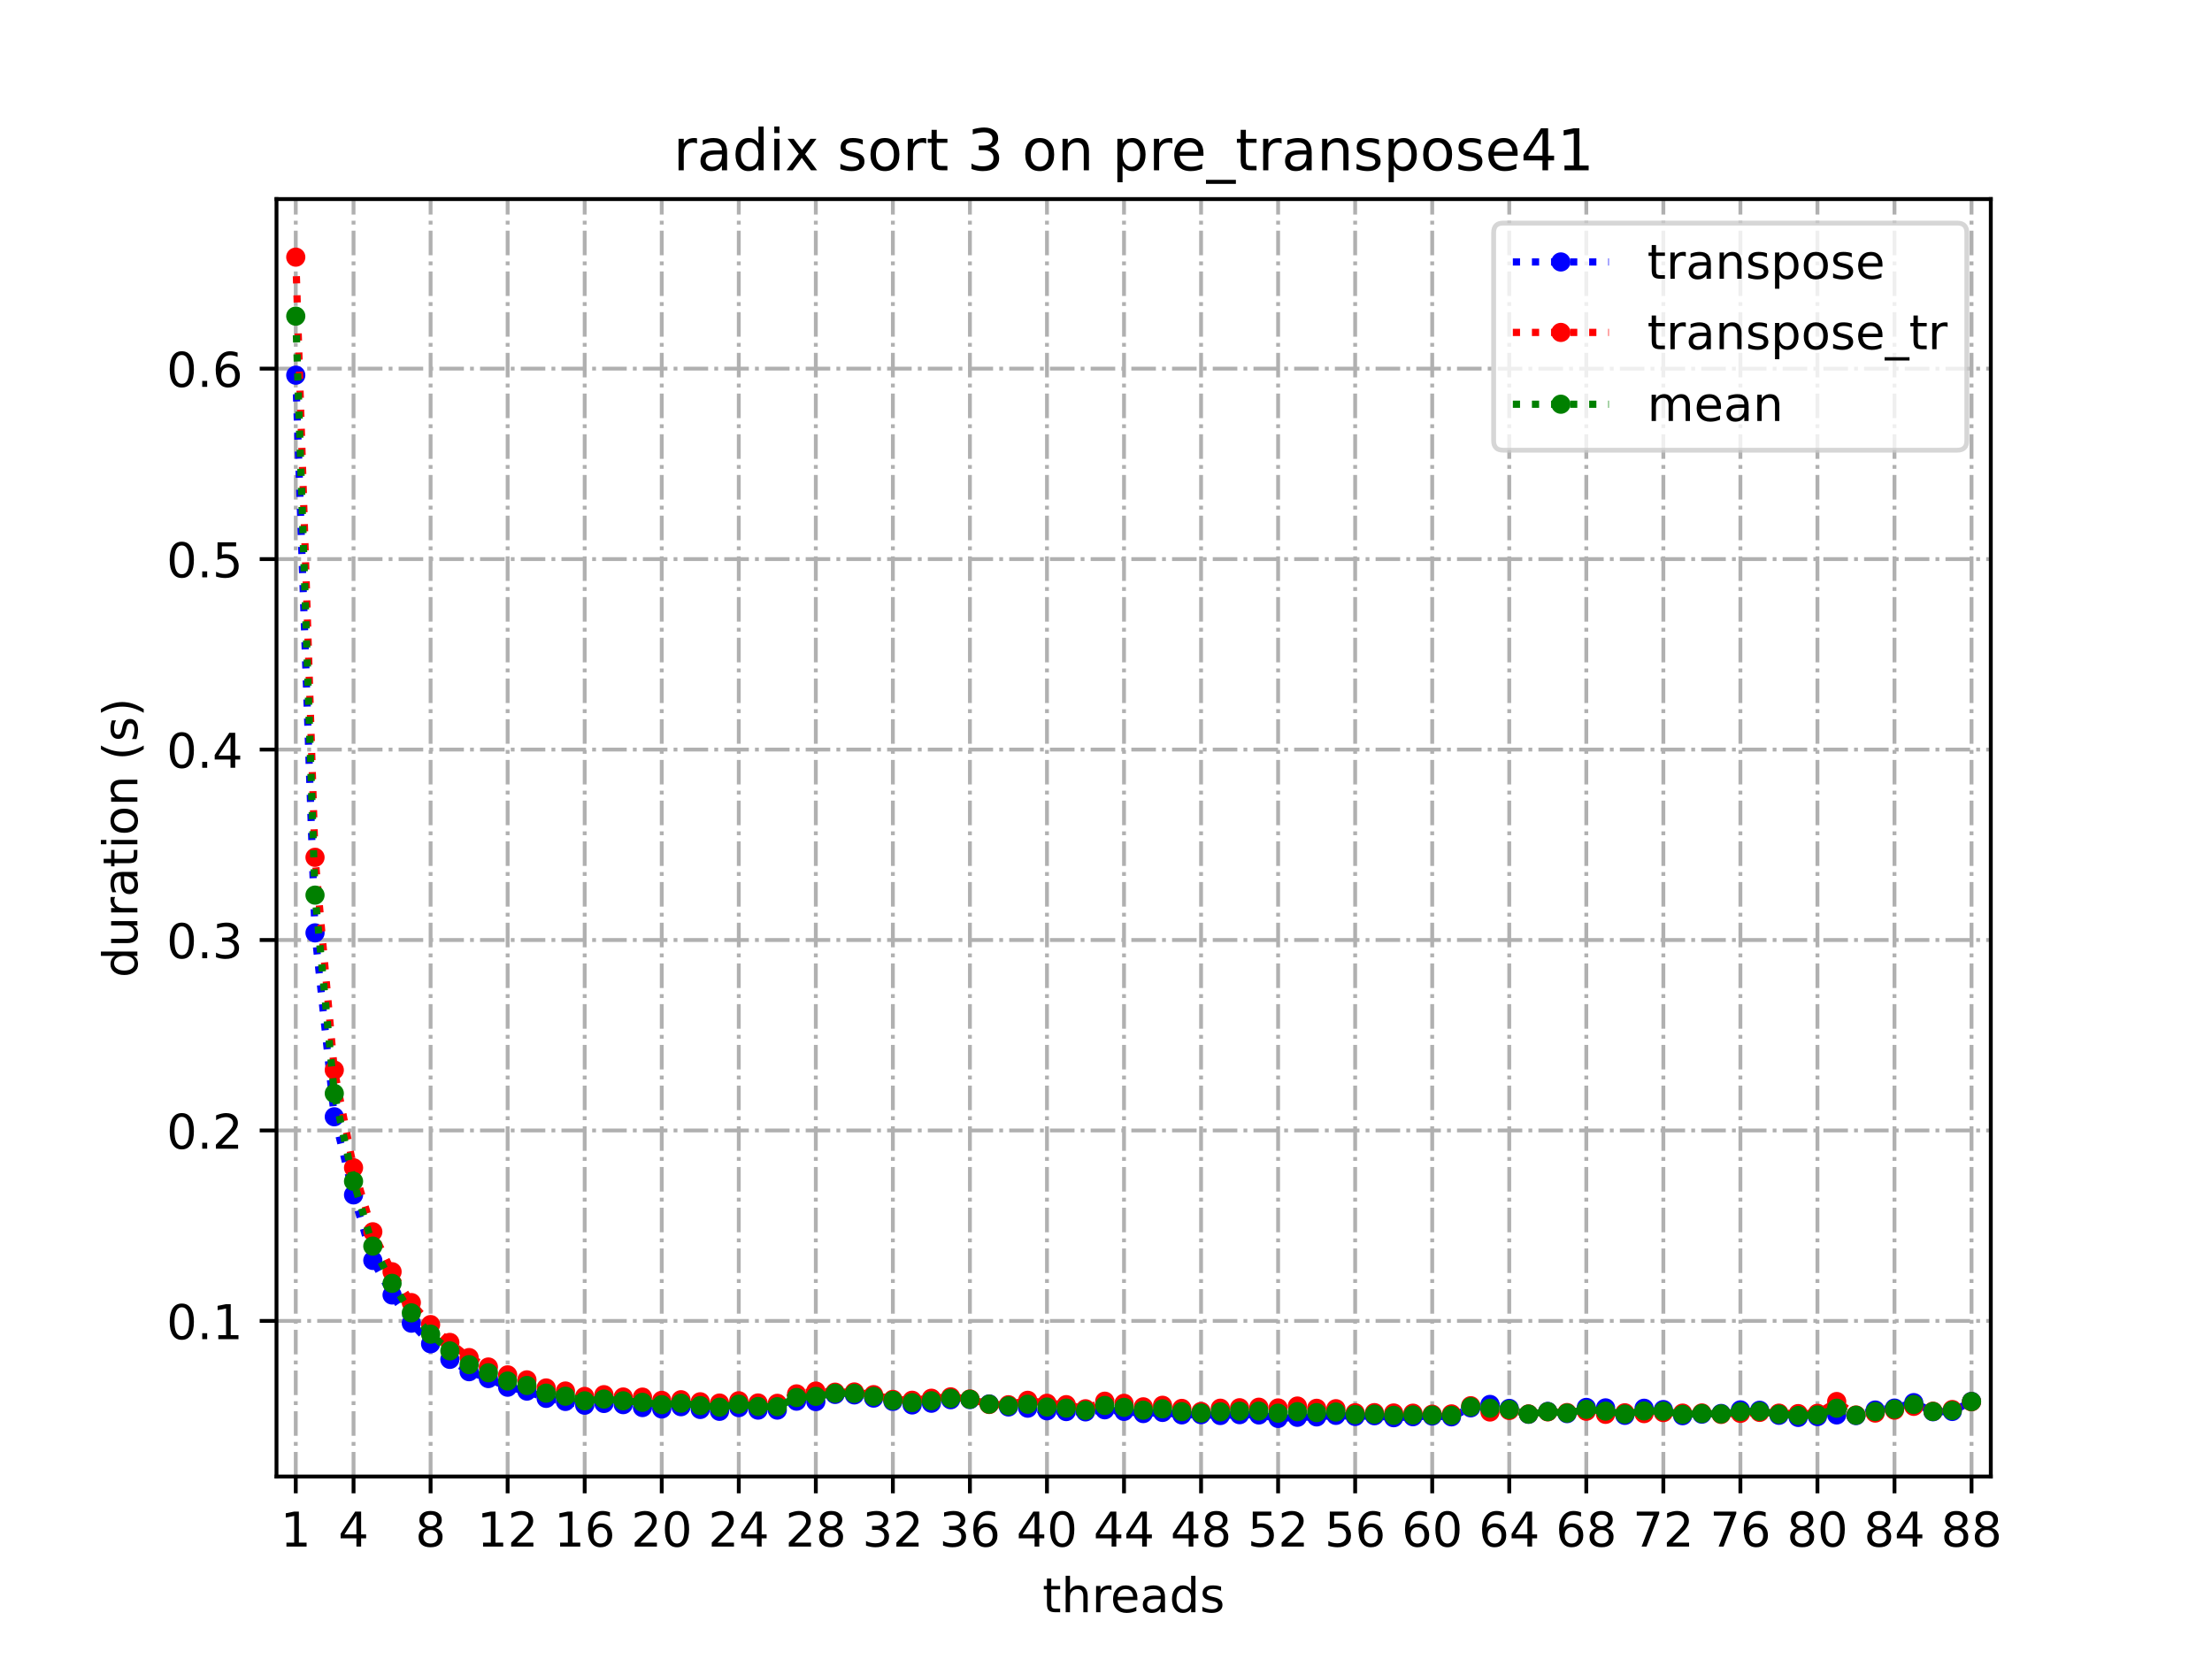 <?xml version="1.0" encoding="utf-8" standalone="no"?>
<!DOCTYPE svg PUBLIC "-//W3C//DTD SVG 1.1//EN"
  "http://www.w3.org/Graphics/SVG/1.1/DTD/svg11.dtd">
<!-- Created with matplotlib (https://matplotlib.org/) -->
<svg height="345.6pt" version="1.1" viewBox="0 0 460.8 345.6" width="460.8pt" xmlns="http://www.w3.org/2000/svg" xmlns:xlink="http://www.w3.org/1999/xlink">
 <defs>
  <style type="text/css">*{stroke-linecap:butt;stroke-linejoin:round;}</style>
 </defs>
 <g id="figure_1">
  <g id="patch_1">
   <path d="M 0 345.6 
L 460.8 345.6 
L 460.8 0 
L 0 0 
z
" style="fill:#ffffff;"/>
  </g>
  <g id="axes_1">
   <g id="patch_2">
    <path d="M 57.6 307.584 
L 414.72 307.584 
L 414.72 41.472 
L 57.6 41.472 
z
" style="fill:#ffffff;"/>
   </g>
   <g id="matplotlib.axis_1">
    <g id="xtick_1">
     <g id="line2d_1">
      <path clip-path="url(#p6f701f5cdd)" d="M 61.613 307.584 
L 61.613 41.472 
" style="fill:none;stroke:#b0b0b0;stroke-dasharray:5.12,1.28,0.8,1.28;stroke-dashoffset:0;stroke-width:0.8;"/>
     </g>
     <g id="line2d_2">
      <defs>
       <path d="M 0 0 
L 0 3.5 
" id="m235a54bee4" style="stroke:#000000;stroke-width:0.8;"/>
      </defs>
      <g>
       <use style="stroke:#000000;stroke-width:0.8;" x="61.613" xlink:href="#m235a54bee4" y="307.584"/>
      </g>
     </g>
     <g id="text_1">
      <!-- 1 -->
      <g transform="translate(58.431 322.182)scale(0.1 -0.1)">
       <defs>
        <path d="M 12.406 8.297 
L 28.516 8.297 
L 28.516 63.922 
L 10.984 60.406 
L 10.984 69.391 
L 28.422 72.906 
L 38.281 72.906 
L 38.281 8.297 
L 54.391 8.297 
L 54.391 0 
L 12.406 0 
z
" id="DejaVuSans-49"/>
       </defs>
       <use xlink:href="#DejaVuSans-49"/>
      </g>
     </g>
    </g>
    <g id="xtick_2">
     <g id="line2d_3">
      <path clip-path="url(#p6f701f5cdd)" d="M 73.65 307.584 
L 73.65 41.472 
" style="fill:none;stroke:#b0b0b0;stroke-dasharray:5.12,1.28,0.8,1.28;stroke-dashoffset:0;stroke-width:0.8;"/>
     </g>
     <g id="line2d_4">
      <g>
       <use style="stroke:#000000;stroke-width:0.8;" x="73.65" xlink:href="#m235a54bee4" y="307.584"/>
      </g>
     </g>
     <g id="text_2">
      <!-- 4 -->
      <g transform="translate(70.469 322.182)scale(0.1 -0.1)">
       <defs>
        <path d="M 37.797 64.312 
L 12.891 25.391 
L 37.797 25.391 
z
M 35.203 72.906 
L 47.609 72.906 
L 47.609 25.391 
L 58.016 25.391 
L 58.016 17.188 
L 47.609 17.188 
L 47.609 0 
L 37.797 0 
L 37.797 17.188 
L 4.891 17.188 
L 4.891 26.703 
z
" id="DejaVuSans-52"/>
       </defs>
       <use xlink:href="#DejaVuSans-52"/>
      </g>
     </g>
    </g>
    <g id="xtick_3">
     <g id="line2d_5">
      <path clip-path="url(#p6f701f5cdd)" d="M 89.701 307.584 
L 89.701 41.472 
" style="fill:none;stroke:#b0b0b0;stroke-dasharray:5.12,1.28,0.8,1.28;stroke-dashoffset:0;stroke-width:0.8;"/>
     </g>
     <g id="line2d_6">
      <g>
       <use style="stroke:#000000;stroke-width:0.8;" x="89.701" xlink:href="#m235a54bee4" y="307.584"/>
      </g>
     </g>
     <g id="text_3">
      <!-- 8 -->
      <g transform="translate(86.519 322.182)scale(0.1 -0.1)">
       <defs>
        <path d="M 31.781 34.625 
Q 24.75 34.625 20.719 30.859 
Q 16.703 27.094 16.703 20.516 
Q 16.703 13.922 20.719 10.156 
Q 24.75 6.391 31.781 6.391 
Q 38.812 6.391 42.859 10.172 
Q 46.922 13.969 46.922 20.516 
Q 46.922 27.094 42.891 30.859 
Q 38.875 34.625 31.781 34.625 
z
M 21.922 38.812 
Q 15.578 40.375 12.031 44.719 
Q 8.5 49.078 8.5 55.328 
Q 8.5 64.062 14.719 69.141 
Q 20.953 74.219 31.781 74.219 
Q 42.672 74.219 48.875 69.141 
Q 55.078 64.062 55.078 55.328 
Q 55.078 49.078 51.531 44.719 
Q 48 40.375 41.703 38.812 
Q 48.828 37.156 52.797 32.312 
Q 56.781 27.484 56.781 20.516 
Q 56.781 9.906 50.312 4.234 
Q 43.844 -1.422 31.781 -1.422 
Q 19.734 -1.422 13.25 4.234 
Q 6.781 9.906 6.781 20.516 
Q 6.781 27.484 10.781 32.312 
Q 14.797 37.156 21.922 38.812 
z
M 18.312 54.391 
Q 18.312 48.734 21.844 45.562 
Q 25.391 42.391 31.781 42.391 
Q 38.141 42.391 41.719 45.562 
Q 45.312 48.734 45.312 54.391 
Q 45.312 60.062 41.719 63.234 
Q 38.141 66.406 31.781 66.406 
Q 25.391 66.406 21.844 63.234 
Q 18.312 60.062 18.312 54.391 
z
" id="DejaVuSans-56"/>
       </defs>
       <use xlink:href="#DejaVuSans-56"/>
      </g>
     </g>
    </g>
    <g id="xtick_4">
     <g id="line2d_7">
      <path clip-path="url(#p6f701f5cdd)" d="M 105.751 307.584 
L 105.751 41.472 
" style="fill:none;stroke:#b0b0b0;stroke-dasharray:5.12,1.28,0.8,1.28;stroke-dashoffset:0;stroke-width:0.8;"/>
     </g>
     <g id="line2d_8">
      <g>
       <use style="stroke:#000000;stroke-width:0.8;" x="105.751" xlink:href="#m235a54bee4" y="307.584"/>
      </g>
     </g>
     <g id="text_4">
      <!-- 12 -->
      <g transform="translate(99.389 322.182)scale(0.1 -0.1)">
       <defs>
        <path d="M 19.188 8.297 
L 53.609 8.297 
L 53.609 0 
L 7.328 0 
L 7.328 8.297 
Q 12.938 14.109 22.625 23.891 
Q 32.328 33.688 34.812 36.531 
Q 39.547 41.844 41.422 45.531 
Q 43.312 49.219 43.312 52.781 
Q 43.312 58.594 39.234 62.25 
Q 35.156 65.922 28.609 65.922 
Q 23.969 65.922 18.812 64.312 
Q 13.672 62.703 7.812 59.422 
L 7.812 69.391 
Q 13.766 71.781 18.938 73 
Q 24.125 74.219 28.422 74.219 
Q 39.75 74.219 46.484 68.547 
Q 53.219 62.891 53.219 53.422 
Q 53.219 48.922 51.531 44.891 
Q 49.859 40.875 45.406 35.406 
Q 44.188 33.984 37.641 27.219 
Q 31.109 20.453 19.188 8.297 
z
" id="DejaVuSans-50"/>
       </defs>
       <use xlink:href="#DejaVuSans-49"/>
       <use x="63.623" xlink:href="#DejaVuSans-50"/>
      </g>
     </g>
    </g>
    <g id="xtick_5">
     <g id="line2d_9">
      <path clip-path="url(#p6f701f5cdd)" d="M 121.801 307.584 
L 121.801 41.472 
" style="fill:none;stroke:#b0b0b0;stroke-dasharray:5.12,1.28,0.8,1.28;stroke-dashoffset:0;stroke-width:0.8;"/>
     </g>
     <g id="line2d_10">
      <g>
       <use style="stroke:#000000;stroke-width:0.8;" x="121.801" xlink:href="#m235a54bee4" y="307.584"/>
      </g>
     </g>
     <g id="text_5">
      <!-- 16 -->
      <g transform="translate(115.439 322.182)scale(0.1 -0.1)">
       <defs>
        <path d="M 33.016 40.375 
Q 26.375 40.375 22.484 35.828 
Q 18.609 31.297 18.609 23.391 
Q 18.609 15.531 22.484 10.953 
Q 26.375 6.391 33.016 6.391 
Q 39.656 6.391 43.531 10.953 
Q 47.406 15.531 47.406 23.391 
Q 47.406 31.297 43.531 35.828 
Q 39.656 40.375 33.016 40.375 
z
M 52.594 71.297 
L 52.594 62.312 
Q 48.875 64.062 45.094 64.984 
Q 41.312 65.922 37.594 65.922 
Q 27.828 65.922 22.672 59.328 
Q 17.531 52.734 16.797 39.406 
Q 19.672 43.656 24.016 45.922 
Q 28.375 48.188 33.594 48.188 
Q 44.578 48.188 50.953 41.516 
Q 57.328 34.859 57.328 23.391 
Q 57.328 12.156 50.688 5.359 
Q 44.047 -1.422 33.016 -1.422 
Q 20.359 -1.422 13.672 8.266 
Q 6.984 17.969 6.984 36.375 
Q 6.984 53.656 15.188 63.938 
Q 23.391 74.219 37.203 74.219 
Q 40.922 74.219 44.703 73.484 
Q 48.484 72.75 52.594 71.297 
z
" id="DejaVuSans-54"/>
       </defs>
       <use xlink:href="#DejaVuSans-49"/>
       <use x="63.623" xlink:href="#DejaVuSans-54"/>
      </g>
     </g>
    </g>
    <g id="xtick_6">
     <g id="line2d_11">
      <path clip-path="url(#p6f701f5cdd)" d="M 137.852 307.584 
L 137.852 41.472 
" style="fill:none;stroke:#b0b0b0;stroke-dasharray:5.12,1.28,0.8,1.28;stroke-dashoffset:0;stroke-width:0.8;"/>
     </g>
     <g id="line2d_12">
      <g>
       <use style="stroke:#000000;stroke-width:0.8;" x="137.852" xlink:href="#m235a54bee4" y="307.584"/>
      </g>
     </g>
     <g id="text_6">
      <!-- 20 -->
      <g transform="translate(131.489 322.182)scale(0.1 -0.1)">
       <defs>
        <path d="M 31.781 66.406 
Q 24.172 66.406 20.328 58.906 
Q 16.5 51.422 16.5 36.375 
Q 16.5 21.391 20.328 13.891 
Q 24.172 6.391 31.781 6.391 
Q 39.453 6.391 43.281 13.891 
Q 47.125 21.391 47.125 36.375 
Q 47.125 51.422 43.281 58.906 
Q 39.453 66.406 31.781 66.406 
z
M 31.781 74.219 
Q 44.047 74.219 50.516 64.516 
Q 56.984 54.828 56.984 36.375 
Q 56.984 17.969 50.516 8.266 
Q 44.047 -1.422 31.781 -1.422 
Q 19.531 -1.422 13.062 8.266 
Q 6.594 17.969 6.594 36.375 
Q 6.594 54.828 13.062 64.516 
Q 19.531 74.219 31.781 74.219 
z
" id="DejaVuSans-48"/>
       </defs>
       <use xlink:href="#DejaVuSans-50"/>
       <use x="63.623" xlink:href="#DejaVuSans-48"/>
      </g>
     </g>
    </g>
    <g id="xtick_7">
     <g id="line2d_13">
      <path clip-path="url(#p6f701f5cdd)" d="M 153.902 307.584 
L 153.902 41.472 
" style="fill:none;stroke:#b0b0b0;stroke-dasharray:5.12,1.28,0.8,1.28;stroke-dashoffset:0;stroke-width:0.8;"/>
     </g>
     <g id="line2d_14">
      <g>
       <use style="stroke:#000000;stroke-width:0.8;" x="153.902" xlink:href="#m235a54bee4" y="307.584"/>
      </g>
     </g>
     <g id="text_7">
      <!-- 24 -->
      <g transform="translate(147.54 322.182)scale(0.1 -0.1)">
       <use xlink:href="#DejaVuSans-50"/>
       <use x="63.623" xlink:href="#DejaVuSans-52"/>
      </g>
     </g>
    </g>
    <g id="xtick_8">
     <g id="line2d_15">
      <path clip-path="url(#p6f701f5cdd)" d="M 169.952 307.584 
L 169.952 41.472 
" style="fill:none;stroke:#b0b0b0;stroke-dasharray:5.12,1.28,0.8,1.28;stroke-dashoffset:0;stroke-width:0.8;"/>
     </g>
     <g id="line2d_16">
      <g>
       <use style="stroke:#000000;stroke-width:0.8;" x="169.952" xlink:href="#m235a54bee4" y="307.584"/>
      </g>
     </g>
     <g id="text_8">
      <!-- 28 -->
      <g transform="translate(163.59 322.182)scale(0.1 -0.1)">
       <use xlink:href="#DejaVuSans-50"/>
       <use x="63.623" xlink:href="#DejaVuSans-56"/>
      </g>
     </g>
    </g>
    <g id="xtick_9">
     <g id="line2d_17">
      <path clip-path="url(#p6f701f5cdd)" d="M 186.003 307.584 
L 186.003 41.472 
" style="fill:none;stroke:#b0b0b0;stroke-dasharray:5.12,1.28,0.8,1.28;stroke-dashoffset:0;stroke-width:0.8;"/>
     </g>
     <g id="line2d_18">
      <g>
       <use style="stroke:#000000;stroke-width:0.8;" x="186.003" xlink:href="#m235a54bee4" y="307.584"/>
      </g>
     </g>
     <g id="text_9">
      <!-- 32 -->
      <g transform="translate(179.64 322.182)scale(0.1 -0.1)">
       <defs>
        <path d="M 40.578 39.312 
Q 47.656 37.797 51.625 33 
Q 55.609 28.219 55.609 21.188 
Q 55.609 10.406 48.188 4.484 
Q 40.766 -1.422 27.094 -1.422 
Q 22.516 -1.422 17.656 -0.516 
Q 12.797 0.391 7.625 2.203 
L 7.625 11.719 
Q 11.719 9.328 16.594 8.109 
Q 21.484 6.891 26.812 6.891 
Q 36.078 6.891 40.938 10.547 
Q 45.797 14.203 45.797 21.188 
Q 45.797 27.641 41.281 31.266 
Q 36.766 34.906 28.719 34.906 
L 20.219 34.906 
L 20.219 43.016 
L 29.109 43.016 
Q 36.375 43.016 40.234 45.922 
Q 44.094 48.828 44.094 54.297 
Q 44.094 59.906 40.109 62.906 
Q 36.141 65.922 28.719 65.922 
Q 24.656 65.922 20.016 65.031 
Q 15.375 64.156 9.812 62.312 
L 9.812 71.094 
Q 15.438 72.656 20.344 73.438 
Q 25.25 74.219 29.594 74.219 
Q 40.828 74.219 47.359 69.109 
Q 53.906 64.016 53.906 55.328 
Q 53.906 49.266 50.438 45.094 
Q 46.969 40.922 40.578 39.312 
z
" id="DejaVuSans-51"/>
       </defs>
       <use xlink:href="#DejaVuSans-51"/>
       <use x="63.623" xlink:href="#DejaVuSans-50"/>
      </g>
     </g>
    </g>
    <g id="xtick_10">
     <g id="line2d_19">
      <path clip-path="url(#p6f701f5cdd)" d="M 202.053 307.584 
L 202.053 41.472 
" style="fill:none;stroke:#b0b0b0;stroke-dasharray:5.12,1.28,0.8,1.28;stroke-dashoffset:0;stroke-width:0.8;"/>
     </g>
     <g id="line2d_20">
      <g>
       <use style="stroke:#000000;stroke-width:0.8;" x="202.053" xlink:href="#m235a54bee4" y="307.584"/>
      </g>
     </g>
     <g id="text_10">
      <!-- 36 -->
      <g transform="translate(195.691 322.182)scale(0.1 -0.1)">
       <use xlink:href="#DejaVuSans-51"/>
       <use x="63.623" xlink:href="#DejaVuSans-54"/>
      </g>
     </g>
    </g>
    <g id="xtick_11">
     <g id="line2d_21">
      <path clip-path="url(#p6f701f5cdd)" d="M 218.103 307.584 
L 218.103 41.472 
" style="fill:none;stroke:#b0b0b0;stroke-dasharray:5.12,1.28,0.8,1.28;stroke-dashoffset:0;stroke-width:0.8;"/>
     </g>
     <g id="line2d_22">
      <g>
       <use style="stroke:#000000;stroke-width:0.8;" x="218.103" xlink:href="#m235a54bee4" y="307.584"/>
      </g>
     </g>
     <g id="text_11">
      <!-- 40 -->
      <g transform="translate(211.741 322.182)scale(0.1 -0.1)">
       <use xlink:href="#DejaVuSans-52"/>
       <use x="63.623" xlink:href="#DejaVuSans-48"/>
      </g>
     </g>
    </g>
    <g id="xtick_12">
     <g id="line2d_23">
      <path clip-path="url(#p6f701f5cdd)" d="M 234.154 307.584 
L 234.154 41.472 
" style="fill:none;stroke:#b0b0b0;stroke-dasharray:5.12,1.28,0.8,1.28;stroke-dashoffset:0;stroke-width:0.8;"/>
     </g>
     <g id="line2d_24">
      <g>
       <use style="stroke:#000000;stroke-width:0.8;" x="234.154" xlink:href="#m235a54bee4" y="307.584"/>
      </g>
     </g>
     <g id="text_12">
      <!-- 44 -->
      <g transform="translate(227.791 322.182)scale(0.1 -0.1)">
       <use xlink:href="#DejaVuSans-52"/>
       <use x="63.623" xlink:href="#DejaVuSans-52"/>
      </g>
     </g>
    </g>
    <g id="xtick_13">
     <g id="line2d_25">
      <path clip-path="url(#p6f701f5cdd)" d="M 250.204 307.584 
L 250.204 41.472 
" style="fill:none;stroke:#b0b0b0;stroke-dasharray:5.12,1.28,0.8,1.28;stroke-dashoffset:0;stroke-width:0.8;"/>
     </g>
     <g id="line2d_26">
      <g>
       <use style="stroke:#000000;stroke-width:0.8;" x="250.204" xlink:href="#m235a54bee4" y="307.584"/>
      </g>
     </g>
     <g id="text_13">
      <!-- 48 -->
      <g transform="translate(243.842 322.182)scale(0.1 -0.1)">
       <use xlink:href="#DejaVuSans-52"/>
       <use x="63.623" xlink:href="#DejaVuSans-56"/>
      </g>
     </g>
    </g>
    <g id="xtick_14">
     <g id="line2d_27">
      <path clip-path="url(#p6f701f5cdd)" d="M 266.254 307.584 
L 266.254 41.472 
" style="fill:none;stroke:#b0b0b0;stroke-dasharray:5.12,1.28,0.8,1.28;stroke-dashoffset:0;stroke-width:0.8;"/>
     </g>
     <g id="line2d_28">
      <g>
       <use style="stroke:#000000;stroke-width:0.8;" x="266.254" xlink:href="#m235a54bee4" y="307.584"/>
      </g>
     </g>
     <g id="text_14">
      <!-- 52 -->
      <g transform="translate(259.892 322.182)scale(0.1 -0.1)">
       <defs>
        <path d="M 10.797 72.906 
L 49.516 72.906 
L 49.516 64.594 
L 19.828 64.594 
L 19.828 46.734 
Q 21.969 47.469 24.109 47.828 
Q 26.266 48.188 28.422 48.188 
Q 40.625 48.188 47.75 41.5 
Q 54.891 34.812 54.891 23.391 
Q 54.891 11.625 47.562 5.094 
Q 40.234 -1.422 26.906 -1.422 
Q 22.312 -1.422 17.547 -0.641 
Q 12.797 0.141 7.719 1.703 
L 7.719 11.625 
Q 12.109 9.234 16.797 8.062 
Q 21.484 6.891 26.703 6.891 
Q 35.156 6.891 40.078 11.328 
Q 45.016 15.766 45.016 23.391 
Q 45.016 31 40.078 35.438 
Q 35.156 39.891 26.703 39.891 
Q 22.75 39.891 18.812 39.016 
Q 14.891 38.141 10.797 36.281 
z
" id="DejaVuSans-53"/>
       </defs>
       <use xlink:href="#DejaVuSans-53"/>
       <use x="63.623" xlink:href="#DejaVuSans-50"/>
      </g>
     </g>
    </g>
    <g id="xtick_15">
     <g id="line2d_29">
      <path clip-path="url(#p6f701f5cdd)" d="M 282.305 307.584 
L 282.305 41.472 
" style="fill:none;stroke:#b0b0b0;stroke-dasharray:5.12,1.28,0.8,1.28;stroke-dashoffset:0;stroke-width:0.8;"/>
     </g>
     <g id="line2d_30">
      <g>
       <use style="stroke:#000000;stroke-width:0.8;" x="282.305" xlink:href="#m235a54bee4" y="307.584"/>
      </g>
     </g>
     <g id="text_15">
      <!-- 56 -->
      <g transform="translate(275.942 322.182)scale(0.1 -0.1)">
       <use xlink:href="#DejaVuSans-53"/>
       <use x="63.623" xlink:href="#DejaVuSans-54"/>
      </g>
     </g>
    </g>
    <g id="xtick_16">
     <g id="line2d_31">
      <path clip-path="url(#p6f701f5cdd)" d="M 298.355 307.584 
L 298.355 41.472 
" style="fill:none;stroke:#b0b0b0;stroke-dasharray:5.12,1.28,0.8,1.28;stroke-dashoffset:0;stroke-width:0.8;"/>
     </g>
     <g id="line2d_32">
      <g>
       <use style="stroke:#000000;stroke-width:0.8;" x="298.355" xlink:href="#m235a54bee4" y="307.584"/>
      </g>
     </g>
     <g id="text_16">
      <!-- 60 -->
      <g transform="translate(291.993 322.182)scale(0.1 -0.1)">
       <use xlink:href="#DejaVuSans-54"/>
       <use x="63.623" xlink:href="#DejaVuSans-48"/>
      </g>
     </g>
    </g>
    <g id="xtick_17">
     <g id="line2d_33">
      <path clip-path="url(#p6f701f5cdd)" d="M 314.405 307.584 
L 314.405 41.472 
" style="fill:none;stroke:#b0b0b0;stroke-dasharray:5.12,1.28,0.8,1.28;stroke-dashoffset:0;stroke-width:0.8;"/>
     </g>
     <g id="line2d_34">
      <g>
       <use style="stroke:#000000;stroke-width:0.8;" x="314.405" xlink:href="#m235a54bee4" y="307.584"/>
      </g>
     </g>
     <g id="text_17">
      <!-- 64 -->
      <g transform="translate(308.043 322.182)scale(0.1 -0.1)">
       <use xlink:href="#DejaVuSans-54"/>
       <use x="63.623" xlink:href="#DejaVuSans-52"/>
      </g>
     </g>
    </g>
    <g id="xtick_18">
     <g id="line2d_35">
      <path clip-path="url(#p6f701f5cdd)" d="M 330.456 307.584 
L 330.456 41.472 
" style="fill:none;stroke:#b0b0b0;stroke-dasharray:5.12,1.28,0.8,1.28;stroke-dashoffset:0;stroke-width:0.8;"/>
     </g>
     <g id="line2d_36">
      <g>
       <use style="stroke:#000000;stroke-width:0.8;" x="330.456" xlink:href="#m235a54bee4" y="307.584"/>
      </g>
     </g>
     <g id="text_18">
      <!-- 68 -->
      <g transform="translate(324.093 322.182)scale(0.1 -0.1)">
       <use xlink:href="#DejaVuSans-54"/>
       <use x="63.623" xlink:href="#DejaVuSans-56"/>
      </g>
     </g>
    </g>
    <g id="xtick_19">
     <g id="line2d_37">
      <path clip-path="url(#p6f701f5cdd)" d="M 346.506 307.584 
L 346.506 41.472 
" style="fill:none;stroke:#b0b0b0;stroke-dasharray:5.12,1.28,0.8,1.28;stroke-dashoffset:0;stroke-width:0.8;"/>
     </g>
     <g id="line2d_38">
      <g>
       <use style="stroke:#000000;stroke-width:0.8;" x="346.506" xlink:href="#m235a54bee4" y="307.584"/>
      </g>
     </g>
     <g id="text_19">
      <!-- 72 -->
      <g transform="translate(340.144 322.182)scale(0.1 -0.1)">
       <defs>
        <path d="M 8.203 72.906 
L 55.078 72.906 
L 55.078 68.703 
L 28.609 0 
L 18.312 0 
L 43.219 64.594 
L 8.203 64.594 
z
" id="DejaVuSans-55"/>
       </defs>
       <use xlink:href="#DejaVuSans-55"/>
       <use x="63.623" xlink:href="#DejaVuSans-50"/>
      </g>
     </g>
    </g>
    <g id="xtick_20">
     <g id="line2d_39">
      <path clip-path="url(#p6f701f5cdd)" d="M 362.556 307.584 
L 362.556 41.472 
" style="fill:none;stroke:#b0b0b0;stroke-dasharray:5.12,1.28,0.8,1.28;stroke-dashoffset:0;stroke-width:0.8;"/>
     </g>
     <g id="line2d_40">
      <g>
       <use style="stroke:#000000;stroke-width:0.8;" x="362.556" xlink:href="#m235a54bee4" y="307.584"/>
      </g>
     </g>
     <g id="text_20">
      <!-- 76 -->
      <g transform="translate(356.194 322.182)scale(0.1 -0.1)">
       <use xlink:href="#DejaVuSans-55"/>
       <use x="63.623" xlink:href="#DejaVuSans-54"/>
      </g>
     </g>
    </g>
    <g id="xtick_21">
     <g id="line2d_41">
      <path clip-path="url(#p6f701f5cdd)" d="M 378.607 307.584 
L 378.607 41.472 
" style="fill:none;stroke:#b0b0b0;stroke-dasharray:5.12,1.28,0.8,1.28;stroke-dashoffset:0;stroke-width:0.8;"/>
     </g>
     <g id="line2d_42">
      <g>
       <use style="stroke:#000000;stroke-width:0.8;" x="378.607" xlink:href="#m235a54bee4" y="307.584"/>
      </g>
     </g>
     <g id="text_21">
      <!-- 80 -->
      <g transform="translate(372.244 322.182)scale(0.1 -0.1)">
       <use xlink:href="#DejaVuSans-56"/>
       <use x="63.623" xlink:href="#DejaVuSans-48"/>
      </g>
     </g>
    </g>
    <g id="xtick_22">
     <g id="line2d_43">
      <path clip-path="url(#p6f701f5cdd)" d="M 394.657 307.584 
L 394.657 41.472 
" style="fill:none;stroke:#b0b0b0;stroke-dasharray:5.12,1.28,0.8,1.28;stroke-dashoffset:0;stroke-width:0.8;"/>
     </g>
     <g id="line2d_44">
      <g>
       <use style="stroke:#000000;stroke-width:0.8;" x="394.657" xlink:href="#m235a54bee4" y="307.584"/>
      </g>
     </g>
     <g id="text_22">
      <!-- 84 -->
      <g transform="translate(388.295 322.182)scale(0.1 -0.1)">
       <use xlink:href="#DejaVuSans-56"/>
       <use x="63.623" xlink:href="#DejaVuSans-52"/>
      </g>
     </g>
    </g>
    <g id="xtick_23">
     <g id="line2d_45">
      <path clip-path="url(#p6f701f5cdd)" d="M 410.707 307.584 
L 410.707 41.472 
" style="fill:none;stroke:#b0b0b0;stroke-dasharray:5.12,1.28,0.8,1.28;stroke-dashoffset:0;stroke-width:0.8;"/>
     </g>
     <g id="line2d_46">
      <g>
       <use style="stroke:#000000;stroke-width:0.8;" x="410.707" xlink:href="#m235a54bee4" y="307.584"/>
      </g>
     </g>
     <g id="text_23">
      <!-- 88 -->
      <g transform="translate(404.345 322.182)scale(0.1 -0.1)">
       <use xlink:href="#DejaVuSans-56"/>
       <use x="63.623" xlink:href="#DejaVuSans-56"/>
      </g>
     </g>
    </g>
    <g id="text_24">
     <!-- threads -->
     <g transform="translate(217.169 335.861)scale(0.1 -0.1)">
      <defs>
       <path d="M 18.312 70.219 
L 18.312 54.688 
L 36.812 54.688 
L 36.812 47.703 
L 18.312 47.703 
L 18.312 18.016 
Q 18.312 11.328 20.141 9.422 
Q 21.969 7.516 27.594 7.516 
L 36.812 7.516 
L 36.812 0 
L 27.594 0 
Q 17.188 0 13.234 3.875 
Q 9.281 7.766 9.281 18.016 
L 9.281 47.703 
L 2.688 47.703 
L 2.688 54.688 
L 9.281 54.688 
L 9.281 70.219 
z
" id="DejaVuSans-116"/>
       <path d="M 54.891 33.016 
L 54.891 0 
L 45.906 0 
L 45.906 32.719 
Q 45.906 40.484 42.875 44.328 
Q 39.844 48.188 33.797 48.188 
Q 26.516 48.188 22.312 43.547 
Q 18.109 38.922 18.109 30.906 
L 18.109 0 
L 9.078 0 
L 9.078 75.984 
L 18.109 75.984 
L 18.109 46.188 
Q 21.344 51.125 25.703 53.562 
Q 30.078 56 35.797 56 
Q 45.219 56 50.047 50.172 
Q 54.891 44.344 54.891 33.016 
z
" id="DejaVuSans-104"/>
       <path d="M 41.109 46.297 
Q 39.594 47.172 37.812 47.578 
Q 36.031 48 33.891 48 
Q 26.266 48 22.188 43.047 
Q 18.109 38.094 18.109 28.812 
L 18.109 0 
L 9.078 0 
L 9.078 54.688 
L 18.109 54.688 
L 18.109 46.188 
Q 20.953 51.172 25.484 53.578 
Q 30.031 56 36.531 56 
Q 37.453 56 38.578 55.875 
Q 39.703 55.766 41.062 55.516 
z
" id="DejaVuSans-114"/>
       <path d="M 56.203 29.594 
L 56.203 25.203 
L 14.891 25.203 
Q 15.484 15.922 20.484 11.062 
Q 25.484 6.203 34.422 6.203 
Q 39.594 6.203 44.453 7.469 
Q 49.312 8.734 54.109 11.281 
L 54.109 2.781 
Q 49.266 0.734 44.188 -0.344 
Q 39.109 -1.422 33.891 -1.422 
Q 20.797 -1.422 13.156 6.188 
Q 5.516 13.812 5.516 26.812 
Q 5.516 40.234 12.766 48.109 
Q 20.016 56 32.328 56 
Q 43.359 56 49.781 48.891 
Q 56.203 41.797 56.203 29.594 
z
M 47.219 32.234 
Q 47.125 39.594 43.094 43.984 
Q 39.062 48.391 32.422 48.391 
Q 24.906 48.391 20.391 44.141 
Q 15.875 39.891 15.188 32.172 
z
" id="DejaVuSans-101"/>
       <path d="M 34.281 27.484 
Q 23.391 27.484 19.188 25 
Q 14.984 22.516 14.984 16.5 
Q 14.984 11.719 18.141 8.906 
Q 21.297 6.109 26.703 6.109 
Q 34.188 6.109 38.703 11.406 
Q 43.219 16.703 43.219 25.484 
L 43.219 27.484 
z
M 52.203 31.203 
L 52.203 0 
L 43.219 0 
L 43.219 8.297 
Q 40.141 3.328 35.547 0.953 
Q 30.953 -1.422 24.312 -1.422 
Q 15.922 -1.422 10.953 3.297 
Q 6 8.016 6 15.922 
Q 6 25.141 12.172 29.828 
Q 18.359 34.516 30.609 34.516 
L 43.219 34.516 
L 43.219 35.406 
Q 43.219 41.609 39.141 45 
Q 35.062 48.391 27.688 48.391 
Q 23 48.391 18.547 47.266 
Q 14.109 46.141 10.016 43.891 
L 10.016 52.203 
Q 14.938 54.109 19.578 55.047 
Q 24.219 56 28.609 56 
Q 40.484 56 46.344 49.844 
Q 52.203 43.703 52.203 31.203 
z
" id="DejaVuSans-97"/>
       <path d="M 45.406 46.391 
L 45.406 75.984 
L 54.391 75.984 
L 54.391 0 
L 45.406 0 
L 45.406 8.203 
Q 42.578 3.328 38.25 0.953 
Q 33.938 -1.422 27.875 -1.422 
Q 17.969 -1.422 11.734 6.484 
Q 5.516 14.406 5.516 27.297 
Q 5.516 40.188 11.734 48.094 
Q 17.969 56 27.875 56 
Q 33.938 56 38.25 53.625 
Q 42.578 51.266 45.406 46.391 
z
M 14.797 27.297 
Q 14.797 17.391 18.875 11.75 
Q 22.953 6.109 30.078 6.109 
Q 37.203 6.109 41.297 11.75 
Q 45.406 17.391 45.406 27.297 
Q 45.406 37.203 41.297 42.844 
Q 37.203 48.484 30.078 48.484 
Q 22.953 48.484 18.875 42.844 
Q 14.797 37.203 14.797 27.297 
z
" id="DejaVuSans-100"/>
       <path d="M 44.281 53.078 
L 44.281 44.578 
Q 40.484 46.531 36.375 47.5 
Q 32.281 48.484 27.875 48.484 
Q 21.188 48.484 17.844 46.438 
Q 14.5 44.391 14.5 40.281 
Q 14.5 37.156 16.891 35.375 
Q 19.281 33.594 26.516 31.984 
L 29.594 31.297 
Q 39.156 29.25 43.188 25.516 
Q 47.219 21.781 47.219 15.094 
Q 47.219 7.469 41.188 3.016 
Q 35.156 -1.422 24.609 -1.422 
Q 20.219 -1.422 15.453 -0.562 
Q 10.688 0.297 5.422 2 
L 5.422 11.281 
Q 10.406 8.688 15.234 7.391 
Q 20.062 6.109 24.812 6.109 
Q 31.156 6.109 34.562 8.281 
Q 37.984 10.453 37.984 14.406 
Q 37.984 18.062 35.516 20.016 
Q 33.062 21.969 24.703 23.781 
L 21.578 24.516 
Q 13.234 26.266 9.516 29.906 
Q 5.812 33.547 5.812 39.891 
Q 5.812 47.609 11.281 51.797 
Q 16.75 56 26.812 56 
Q 31.781 56 36.172 55.266 
Q 40.578 54.547 44.281 53.078 
z
" id="DejaVuSans-115"/>
      </defs>
      <use xlink:href="#DejaVuSans-116"/>
      <use x="39.209" xlink:href="#DejaVuSans-104"/>
      <use x="102.588" xlink:href="#DejaVuSans-114"/>
      <use x="141.451" xlink:href="#DejaVuSans-101"/>
      <use x="202.975" xlink:href="#DejaVuSans-97"/>
      <use x="264.254" xlink:href="#DejaVuSans-100"/>
      <use x="327.73" xlink:href="#DejaVuSans-115"/>
     </g>
    </g>
   </g>
   <g id="matplotlib.axis_2">
    <g id="ytick_1">
     <g id="line2d_47">
      <path clip-path="url(#p6f701f5cdd)" d="M 57.6 275.174 
L 414.72 275.174 
" style="fill:none;stroke:#b0b0b0;stroke-dasharray:5.12,1.28,0.8,1.28;stroke-dashoffset:0;stroke-width:0.8;"/>
     </g>
     <g id="line2d_48">
      <defs>
       <path d="M 0 0 
L -3.5 0 
" id="m6774c6654e" style="stroke:#000000;stroke-width:0.8;"/>
      </defs>
      <g>
       <use style="stroke:#000000;stroke-width:0.8;" x="57.6" xlink:href="#m6774c6654e" y="275.174"/>
      </g>
     </g>
     <g id="text_25">
      <!-- 0.1 -->
      <g transform="translate(34.697 278.973)scale(0.1 -0.1)">
       <defs>
        <path d="M 10.688 12.406 
L 21 12.406 
L 21 0 
L 10.688 0 
z
" id="DejaVuSans-46"/>
       </defs>
       <use xlink:href="#DejaVuSans-48"/>
       <use x="63.623" xlink:href="#DejaVuSans-46"/>
       <use x="95.41" xlink:href="#DejaVuSans-49"/>
      </g>
     </g>
    </g>
    <g id="ytick_2">
     <g id="line2d_49">
      <path clip-path="url(#p6f701f5cdd)" d="M 57.6 235.498 
L 414.72 235.498 
" style="fill:none;stroke:#b0b0b0;stroke-dasharray:5.12,1.28,0.8,1.28;stroke-dashoffset:0;stroke-width:0.8;"/>
     </g>
     <g id="line2d_50">
      <g>
       <use style="stroke:#000000;stroke-width:0.8;" x="57.6" xlink:href="#m6774c6654e" y="235.498"/>
      </g>
     </g>
     <g id="text_26">
      <!-- 0.2 -->
      <g transform="translate(34.697 239.297)scale(0.1 -0.1)">
       <use xlink:href="#DejaVuSans-48"/>
       <use x="63.623" xlink:href="#DejaVuSans-46"/>
       <use x="95.41" xlink:href="#DejaVuSans-50"/>
      </g>
     </g>
    </g>
    <g id="ytick_3">
     <g id="line2d_51">
      <path clip-path="url(#p6f701f5cdd)" d="M 57.6 195.821 
L 414.72 195.821 
" style="fill:none;stroke:#b0b0b0;stroke-dasharray:5.12,1.28,0.8,1.28;stroke-dashoffset:0;stroke-width:0.8;"/>
     </g>
     <g id="line2d_52">
      <g>
       <use style="stroke:#000000;stroke-width:0.8;" x="57.6" xlink:href="#m6774c6654e" y="195.821"/>
      </g>
     </g>
     <g id="text_27">
      <!-- 0.3 -->
      <g transform="translate(34.697 199.62)scale(0.1 -0.1)">
       <use xlink:href="#DejaVuSans-48"/>
       <use x="63.623" xlink:href="#DejaVuSans-46"/>
       <use x="95.41" xlink:href="#DejaVuSans-51"/>
      </g>
     </g>
    </g>
    <g id="ytick_4">
     <g id="line2d_53">
      <path clip-path="url(#p6f701f5cdd)" d="M 57.6 156.145 
L 414.72 156.145 
" style="fill:none;stroke:#b0b0b0;stroke-dasharray:5.12,1.28,0.8,1.28;stroke-dashoffset:0;stroke-width:0.8;"/>
     </g>
     <g id="line2d_54">
      <g>
       <use style="stroke:#000000;stroke-width:0.8;" x="57.6" xlink:href="#m6774c6654e" y="156.145"/>
      </g>
     </g>
     <g id="text_28">
      <!-- 0.4 -->
      <g transform="translate(34.697 159.944)scale(0.1 -0.1)">
       <use xlink:href="#DejaVuSans-48"/>
       <use x="63.623" xlink:href="#DejaVuSans-46"/>
       <use x="95.41" xlink:href="#DejaVuSans-52"/>
      </g>
     </g>
    </g>
    <g id="ytick_5">
     <g id="line2d_55">
      <path clip-path="url(#p6f701f5cdd)" d="M 57.6 116.468 
L 414.72 116.468 
" style="fill:none;stroke:#b0b0b0;stroke-dasharray:5.12,1.28,0.8,1.28;stroke-dashoffset:0;stroke-width:0.8;"/>
     </g>
     <g id="line2d_56">
      <g>
       <use style="stroke:#000000;stroke-width:0.8;" x="57.6" xlink:href="#m6774c6654e" y="116.468"/>
      </g>
     </g>
     <g id="text_29">
      <!-- 0.5 -->
      <g transform="translate(34.697 120.268)scale(0.1 -0.1)">
       <use xlink:href="#DejaVuSans-48"/>
       <use x="63.623" xlink:href="#DejaVuSans-46"/>
       <use x="95.41" xlink:href="#DejaVuSans-53"/>
      </g>
     </g>
    </g>
    <g id="ytick_6">
     <g id="line2d_57">
      <path clip-path="url(#p6f701f5cdd)" d="M 57.6 76.792 
L 414.72 76.792 
" style="fill:none;stroke:#b0b0b0;stroke-dasharray:5.12,1.28,0.8,1.28;stroke-dashoffset:0;stroke-width:0.8;"/>
     </g>
     <g id="line2d_58">
      <g>
       <use style="stroke:#000000;stroke-width:0.8;" x="57.6" xlink:href="#m6774c6654e" y="76.792"/>
      </g>
     </g>
     <g id="text_30">
      <!-- 0.6 -->
      <g transform="translate(34.697 80.591)scale(0.1 -0.1)">
       <use xlink:href="#DejaVuSans-48"/>
       <use x="63.623" xlink:href="#DejaVuSans-46"/>
       <use x="95.41" xlink:href="#DejaVuSans-54"/>
      </g>
     </g>
    </g>
    <g id="text_31">
     <!-- duration (s) -->
     <g transform="translate(28.617 203.663)rotate(-90)scale(0.1 -0.1)">
      <defs>
       <path d="M 8.5 21.578 
L 8.5 54.688 
L 17.484 54.688 
L 17.484 21.922 
Q 17.484 14.156 20.5 10.266 
Q 23.531 6.391 29.594 6.391 
Q 36.859 6.391 41.078 11.031 
Q 45.312 15.672 45.312 23.688 
L 45.312 54.688 
L 54.297 54.688 
L 54.297 0 
L 45.312 0 
L 45.312 8.406 
Q 42.047 3.422 37.719 1 
Q 33.406 -1.422 27.688 -1.422 
Q 18.266 -1.422 13.375 4.438 
Q 8.5 10.297 8.5 21.578 
z
M 31.109 56 
z
" id="DejaVuSans-117"/>
       <path d="M 9.422 54.688 
L 18.406 54.688 
L 18.406 0 
L 9.422 0 
z
M 9.422 75.984 
L 18.406 75.984 
L 18.406 64.594 
L 9.422 64.594 
z
" id="DejaVuSans-105"/>
       <path d="M 30.609 48.391 
Q 23.391 48.391 19.188 42.75 
Q 14.984 37.109 14.984 27.297 
Q 14.984 17.484 19.156 11.844 
Q 23.344 6.203 30.609 6.203 
Q 37.797 6.203 41.984 11.859 
Q 46.188 17.531 46.188 27.297 
Q 46.188 37.016 41.984 42.703 
Q 37.797 48.391 30.609 48.391 
z
M 30.609 56 
Q 42.328 56 49.016 48.375 
Q 55.719 40.766 55.719 27.297 
Q 55.719 13.875 49.016 6.219 
Q 42.328 -1.422 30.609 -1.422 
Q 18.844 -1.422 12.172 6.219 
Q 5.516 13.875 5.516 27.297 
Q 5.516 40.766 12.172 48.375 
Q 18.844 56 30.609 56 
z
" id="DejaVuSans-111"/>
       <path d="M 54.891 33.016 
L 54.891 0 
L 45.906 0 
L 45.906 32.719 
Q 45.906 40.484 42.875 44.328 
Q 39.844 48.188 33.797 48.188 
Q 26.516 48.188 22.312 43.547 
Q 18.109 38.922 18.109 30.906 
L 18.109 0 
L 9.078 0 
L 9.078 54.688 
L 18.109 54.688 
L 18.109 46.188 
Q 21.344 51.125 25.703 53.562 
Q 30.078 56 35.797 56 
Q 45.219 56 50.047 50.172 
Q 54.891 44.344 54.891 33.016 
z
" id="DejaVuSans-110"/>
       <path id="DejaVuSans-32"/>
       <path d="M 31 75.875 
Q 24.469 64.656 21.281 53.656 
Q 18.109 42.672 18.109 31.391 
Q 18.109 20.125 21.312 9.062 
Q 24.516 -2 31 -13.188 
L 23.188 -13.188 
Q 15.875 -1.703 12.234 9.375 
Q 8.594 20.453 8.594 31.391 
Q 8.594 42.281 12.203 53.312 
Q 15.828 64.359 23.188 75.875 
z
" id="DejaVuSans-40"/>
       <path d="M 8.016 75.875 
L 15.828 75.875 
Q 23.141 64.359 26.781 53.312 
Q 30.422 42.281 30.422 31.391 
Q 30.422 20.453 26.781 9.375 
Q 23.141 -1.703 15.828 -13.188 
L 8.016 -13.188 
Q 14.5 -2 17.703 9.062 
Q 20.906 20.125 20.906 31.391 
Q 20.906 42.672 17.703 53.656 
Q 14.5 64.656 8.016 75.875 
z
" id="DejaVuSans-41"/>
      </defs>
      <use xlink:href="#DejaVuSans-100"/>
      <use x="63.477" xlink:href="#DejaVuSans-117"/>
      <use x="126.855" xlink:href="#DejaVuSans-114"/>
      <use x="167.969" xlink:href="#DejaVuSans-97"/>
      <use x="229.248" xlink:href="#DejaVuSans-116"/>
      <use x="268.457" xlink:href="#DejaVuSans-105"/>
      <use x="296.24" xlink:href="#DejaVuSans-111"/>
      <use x="357.422" xlink:href="#DejaVuSans-110"/>
      <use x="420.801" xlink:href="#DejaVuSans-32"/>
      <use x="452.588" xlink:href="#DejaVuSans-40"/>
      <use x="491.602" xlink:href="#DejaVuSans-115"/>
      <use x="543.701" xlink:href="#DejaVuSans-41"/>
     </g>
    </g>
   </g>
   <g id="line2d_59">
    <path clip-path="url(#p6f701f5cdd)" d="M 61.613 78.16 
L 65.625 194.334 
L 69.638 232.643 
L 73.65 248.917 
L 77.663 262.571 
L 81.676 269.766 
L 85.688 275.638 
L 89.701 279.934 
L 93.713 283.182 
L 97.726 285.75 
L 101.738 287.181 
L 105.751 288.984 
L 109.764 289.792 
L 113.776 291.307 
L 117.789 291.946 
L 121.801 292.73 
L 125.814 292.366 
L 129.827 292.611 
L 133.839 293.218 
L 137.852 293.51 
L 141.864 293.041 
L 145.877 293.616 
L 149.889 294.003 
L 153.902 293.231 
L 157.915 293.751 
L 161.927 293.747 
L 165.94 291.887 
L 169.952 291.985 
L 173.965 290.486 
L 177.978 290.583 
L 181.99 291.248 
L 186.003 291.954 
L 190.015 292.674 
L 194.028 292.319 
L 198.04 291.586 
L 202.053 291.561 
L 206.066 292.463 
L 210.078 293.095 
L 214.091 293.349 
L 218.103 293.896 
L 222.116 294.056 
L 226.129 294.12 
L 230.141 293.686 
L 234.154 294.019 
L 238.166 294.469 
L 242.179 294.237 
L 246.191 294.742 
L 250.204 294.703 
L 254.217 294.877 
L 258.229 294.701 
L 262.242 294.761 
L 266.254 295.488 
L 270.267 295.252 
L 274.28 295.168 
L 278.292 294.847 
L 282.305 295.075 
L 286.317 294.924 
L 290.33 295.335 
L 294.342 295.127 
L 298.355 294.984 
L 302.368 295.153 
L 306.38 293.279 
L 310.393 292.571 
L 314.405 293.397 
L 318.418 294.626 
L 322.431 294.021 
L 326.443 294.482 
L 330.456 293.19 
L 334.468 293.288 
L 338.481 294.847 
L 342.493 293.366 
L 346.506 293.641 
L 350.519 294.92 
L 354.531 294.593 
L 358.544 294.449 
L 362.556 293.706 
L 366.569 293.784 
L 370.582 294.832 
L 374.594 295.273 
L 378.607 295.098 
L 382.619 294.754 
L 386.632 294.894 
L 390.644 293.735 
L 394.657 293.33 
L 398.67 292.196 
L 402.682 294.093 
L 406.695 294.031 
L 410.707 291.937 
" style="fill:none;stroke:#0000ff;stroke-dasharray:1.5,2.475;stroke-dashoffset:0;stroke-width:1.5;"/>
    <defs>
     <path d="M 0 1.5 
C 0.398 1.5 0.779 1.342 1.061 1.061 
C 1.342 0.779 1.5 0.398 1.5 0 
C 1.5 -0.398 1.342 -0.779 1.061 -1.061 
C 0.779 -1.342 0.398 -1.5 0 -1.5 
C -0.398 -1.5 -0.779 -1.342 -1.061 -1.061 
C -1.342 -0.779 -1.5 -0.398 -1.5 0 
C -1.5 0.398 -1.342 0.779 -1.061 1.061 
C -0.779 1.342 -0.398 1.5 0 1.5 
z
" id="md9e8a9d471" style="stroke:#0000ff;"/>
    </defs>
    <g clip-path="url(#p6f701f5cdd)">
     <use style="fill:#0000ff;stroke:#0000ff;" x="61.613" xlink:href="#md9e8a9d471" y="78.16"/>
     <use style="fill:#0000ff;stroke:#0000ff;" x="65.625" xlink:href="#md9e8a9d471" y="194.334"/>
     <use style="fill:#0000ff;stroke:#0000ff;" x="69.638" xlink:href="#md9e8a9d471" y="232.643"/>
     <use style="fill:#0000ff;stroke:#0000ff;" x="73.65" xlink:href="#md9e8a9d471" y="248.917"/>
     <use style="fill:#0000ff;stroke:#0000ff;" x="77.663" xlink:href="#md9e8a9d471" y="262.571"/>
     <use style="fill:#0000ff;stroke:#0000ff;" x="81.676" xlink:href="#md9e8a9d471" y="269.766"/>
     <use style="fill:#0000ff;stroke:#0000ff;" x="85.688" xlink:href="#md9e8a9d471" y="275.638"/>
     <use style="fill:#0000ff;stroke:#0000ff;" x="89.701" xlink:href="#md9e8a9d471" y="279.934"/>
     <use style="fill:#0000ff;stroke:#0000ff;" x="93.713" xlink:href="#md9e8a9d471" y="283.182"/>
     <use style="fill:#0000ff;stroke:#0000ff;" x="97.726" xlink:href="#md9e8a9d471" y="285.75"/>
     <use style="fill:#0000ff;stroke:#0000ff;" x="101.738" xlink:href="#md9e8a9d471" y="287.181"/>
     <use style="fill:#0000ff;stroke:#0000ff;" x="105.751" xlink:href="#md9e8a9d471" y="288.984"/>
     <use style="fill:#0000ff;stroke:#0000ff;" x="109.764" xlink:href="#md9e8a9d471" y="289.792"/>
     <use style="fill:#0000ff;stroke:#0000ff;" x="113.776" xlink:href="#md9e8a9d471" y="291.307"/>
     <use style="fill:#0000ff;stroke:#0000ff;" x="117.789" xlink:href="#md9e8a9d471" y="291.946"/>
     <use style="fill:#0000ff;stroke:#0000ff;" x="121.801" xlink:href="#md9e8a9d471" y="292.73"/>
     <use style="fill:#0000ff;stroke:#0000ff;" x="125.814" xlink:href="#md9e8a9d471" y="292.366"/>
     <use style="fill:#0000ff;stroke:#0000ff;" x="129.827" xlink:href="#md9e8a9d471" y="292.611"/>
     <use style="fill:#0000ff;stroke:#0000ff;" x="133.839" xlink:href="#md9e8a9d471" y="293.218"/>
     <use style="fill:#0000ff;stroke:#0000ff;" x="137.852" xlink:href="#md9e8a9d471" y="293.51"/>
     <use style="fill:#0000ff;stroke:#0000ff;" x="141.864" xlink:href="#md9e8a9d471" y="293.041"/>
     <use style="fill:#0000ff;stroke:#0000ff;" x="145.877" xlink:href="#md9e8a9d471" y="293.616"/>
     <use style="fill:#0000ff;stroke:#0000ff;" x="149.889" xlink:href="#md9e8a9d471" y="294.003"/>
     <use style="fill:#0000ff;stroke:#0000ff;" x="153.902" xlink:href="#md9e8a9d471" y="293.231"/>
     <use style="fill:#0000ff;stroke:#0000ff;" x="157.915" xlink:href="#md9e8a9d471" y="293.751"/>
     <use style="fill:#0000ff;stroke:#0000ff;" x="161.927" xlink:href="#md9e8a9d471" y="293.747"/>
     <use style="fill:#0000ff;stroke:#0000ff;" x="165.94" xlink:href="#md9e8a9d471" y="291.887"/>
     <use style="fill:#0000ff;stroke:#0000ff;" x="169.952" xlink:href="#md9e8a9d471" y="291.985"/>
     <use style="fill:#0000ff;stroke:#0000ff;" x="173.965" xlink:href="#md9e8a9d471" y="290.486"/>
     <use style="fill:#0000ff;stroke:#0000ff;" x="177.978" xlink:href="#md9e8a9d471" y="290.583"/>
     <use style="fill:#0000ff;stroke:#0000ff;" x="181.99" xlink:href="#md9e8a9d471" y="291.248"/>
     <use style="fill:#0000ff;stroke:#0000ff;" x="186.003" xlink:href="#md9e8a9d471" y="291.954"/>
     <use style="fill:#0000ff;stroke:#0000ff;" x="190.015" xlink:href="#md9e8a9d471" y="292.674"/>
     <use style="fill:#0000ff;stroke:#0000ff;" x="194.028" xlink:href="#md9e8a9d471" y="292.319"/>
     <use style="fill:#0000ff;stroke:#0000ff;" x="198.04" xlink:href="#md9e8a9d471" y="291.586"/>
     <use style="fill:#0000ff;stroke:#0000ff;" x="202.053" xlink:href="#md9e8a9d471" y="291.561"/>
     <use style="fill:#0000ff;stroke:#0000ff;" x="206.066" xlink:href="#md9e8a9d471" y="292.463"/>
     <use style="fill:#0000ff;stroke:#0000ff;" x="210.078" xlink:href="#md9e8a9d471" y="293.095"/>
     <use style="fill:#0000ff;stroke:#0000ff;" x="214.091" xlink:href="#md9e8a9d471" y="293.349"/>
     <use style="fill:#0000ff;stroke:#0000ff;" x="218.103" xlink:href="#md9e8a9d471" y="293.896"/>
     <use style="fill:#0000ff;stroke:#0000ff;" x="222.116" xlink:href="#md9e8a9d471" y="294.056"/>
     <use style="fill:#0000ff;stroke:#0000ff;" x="226.129" xlink:href="#md9e8a9d471" y="294.12"/>
     <use style="fill:#0000ff;stroke:#0000ff;" x="230.141" xlink:href="#md9e8a9d471" y="293.686"/>
     <use style="fill:#0000ff;stroke:#0000ff;" x="234.154" xlink:href="#md9e8a9d471" y="294.019"/>
     <use style="fill:#0000ff;stroke:#0000ff;" x="238.166" xlink:href="#md9e8a9d471" y="294.469"/>
     <use style="fill:#0000ff;stroke:#0000ff;" x="242.179" xlink:href="#md9e8a9d471" y="294.237"/>
     <use style="fill:#0000ff;stroke:#0000ff;" x="246.191" xlink:href="#md9e8a9d471" y="294.742"/>
     <use style="fill:#0000ff;stroke:#0000ff;" x="250.204" xlink:href="#md9e8a9d471" y="294.703"/>
     <use style="fill:#0000ff;stroke:#0000ff;" x="254.217" xlink:href="#md9e8a9d471" y="294.877"/>
     <use style="fill:#0000ff;stroke:#0000ff;" x="258.229" xlink:href="#md9e8a9d471" y="294.701"/>
     <use style="fill:#0000ff;stroke:#0000ff;" x="262.242" xlink:href="#md9e8a9d471" y="294.761"/>
     <use style="fill:#0000ff;stroke:#0000ff;" x="266.254" xlink:href="#md9e8a9d471" y="295.488"/>
     <use style="fill:#0000ff;stroke:#0000ff;" x="270.267" xlink:href="#md9e8a9d471" y="295.252"/>
     <use style="fill:#0000ff;stroke:#0000ff;" x="274.28" xlink:href="#md9e8a9d471" y="295.168"/>
     <use style="fill:#0000ff;stroke:#0000ff;" x="278.292" xlink:href="#md9e8a9d471" y="294.847"/>
     <use style="fill:#0000ff;stroke:#0000ff;" x="282.305" xlink:href="#md9e8a9d471" y="295.075"/>
     <use style="fill:#0000ff;stroke:#0000ff;" x="286.317" xlink:href="#md9e8a9d471" y="294.924"/>
     <use style="fill:#0000ff;stroke:#0000ff;" x="290.33" xlink:href="#md9e8a9d471" y="295.335"/>
     <use style="fill:#0000ff;stroke:#0000ff;" x="294.342" xlink:href="#md9e8a9d471" y="295.127"/>
     <use style="fill:#0000ff;stroke:#0000ff;" x="298.355" xlink:href="#md9e8a9d471" y="294.984"/>
     <use style="fill:#0000ff;stroke:#0000ff;" x="302.368" xlink:href="#md9e8a9d471" y="295.153"/>
     <use style="fill:#0000ff;stroke:#0000ff;" x="306.38" xlink:href="#md9e8a9d471" y="293.279"/>
     <use style="fill:#0000ff;stroke:#0000ff;" x="310.393" xlink:href="#md9e8a9d471" y="292.571"/>
     <use style="fill:#0000ff;stroke:#0000ff;" x="314.405" xlink:href="#md9e8a9d471" y="293.397"/>
     <use style="fill:#0000ff;stroke:#0000ff;" x="318.418" xlink:href="#md9e8a9d471" y="294.626"/>
     <use style="fill:#0000ff;stroke:#0000ff;" x="322.431" xlink:href="#md9e8a9d471" y="294.021"/>
     <use style="fill:#0000ff;stroke:#0000ff;" x="326.443" xlink:href="#md9e8a9d471" y="294.482"/>
     <use style="fill:#0000ff;stroke:#0000ff;" x="330.456" xlink:href="#md9e8a9d471" y="293.19"/>
     <use style="fill:#0000ff;stroke:#0000ff;" x="334.468" xlink:href="#md9e8a9d471" y="293.288"/>
     <use style="fill:#0000ff;stroke:#0000ff;" x="338.481" xlink:href="#md9e8a9d471" y="294.847"/>
     <use style="fill:#0000ff;stroke:#0000ff;" x="342.493" xlink:href="#md9e8a9d471" y="293.366"/>
     <use style="fill:#0000ff;stroke:#0000ff;" x="346.506" xlink:href="#md9e8a9d471" y="293.641"/>
     <use style="fill:#0000ff;stroke:#0000ff;" x="350.519" xlink:href="#md9e8a9d471" y="294.92"/>
     <use style="fill:#0000ff;stroke:#0000ff;" x="354.531" xlink:href="#md9e8a9d471" y="294.593"/>
     <use style="fill:#0000ff;stroke:#0000ff;" x="358.544" xlink:href="#md9e8a9d471" y="294.449"/>
     <use style="fill:#0000ff;stroke:#0000ff;" x="362.556" xlink:href="#md9e8a9d471" y="293.706"/>
     <use style="fill:#0000ff;stroke:#0000ff;" x="366.569" xlink:href="#md9e8a9d471" y="293.784"/>
     <use style="fill:#0000ff;stroke:#0000ff;" x="370.582" xlink:href="#md9e8a9d471" y="294.832"/>
     <use style="fill:#0000ff;stroke:#0000ff;" x="374.594" xlink:href="#md9e8a9d471" y="295.273"/>
     <use style="fill:#0000ff;stroke:#0000ff;" x="378.607" xlink:href="#md9e8a9d471" y="295.098"/>
     <use style="fill:#0000ff;stroke:#0000ff;" x="382.619" xlink:href="#md9e8a9d471" y="294.754"/>
     <use style="fill:#0000ff;stroke:#0000ff;" x="386.632" xlink:href="#md9e8a9d471" y="294.894"/>
     <use style="fill:#0000ff;stroke:#0000ff;" x="390.644" xlink:href="#md9e8a9d471" y="293.735"/>
     <use style="fill:#0000ff;stroke:#0000ff;" x="394.657" xlink:href="#md9e8a9d471" y="293.33"/>
     <use style="fill:#0000ff;stroke:#0000ff;" x="398.67" xlink:href="#md9e8a9d471" y="292.196"/>
     <use style="fill:#0000ff;stroke:#0000ff;" x="402.682" xlink:href="#md9e8a9d471" y="294.093"/>
     <use style="fill:#0000ff;stroke:#0000ff;" x="406.695" xlink:href="#md9e8a9d471" y="294.031"/>
     <use style="fill:#0000ff;stroke:#0000ff;" x="410.707" xlink:href="#md9e8a9d471" y="291.937"/>
    </g>
   </g>
   <g id="line2d_60">
    <path clip-path="url(#p6f701f5cdd)" d="M 61.613 53.568 
L 65.625 178.606 
L 69.638 222.915 
L 73.65 243.264 
L 77.663 256.606 
L 81.676 264.927 
L 85.688 271.35 
L 89.701 275.936 
L 93.713 279.653 
L 97.726 282.81 
L 101.738 284.772 
L 105.751 286.409 
L 109.764 287.452 
L 113.776 289.138 
L 117.789 289.774 
L 121.801 290.905 
L 125.814 290.54 
L 129.827 291.023 
L 133.839 291.046 
L 137.852 291.722 
L 141.864 291.591 
L 145.877 292.02 
L 149.889 292.282 
L 153.902 291.804 
L 157.915 292.265 
L 161.927 292.34 
L 165.94 290.375 
L 169.952 289.785 
L 173.965 290.015 
L 177.978 289.972 
L 181.99 290.531 
L 186.003 291.52 
L 190.015 291.7 
L 194.028 291.279 
L 198.04 290.992 
L 202.053 291.428 
L 206.066 292.58 
L 210.078 292.635 
L 214.091 291.709 
L 218.103 292.328 
L 222.116 292.617 
L 226.129 293.475 
L 230.141 291.896 
L 234.154 292.339 
L 238.166 293.07 
L 242.179 292.747 
L 246.191 293.399 
L 250.204 294.038 
L 254.217 293.356 
L 258.229 293.26 
L 262.242 293.149 
L 266.254 293.3 
L 270.267 292.904 
L 274.28 293.376 
L 278.292 293.461 
L 282.305 294.303 
L 286.317 294.28 
L 290.33 294.352 
L 294.342 294.394 
L 298.355 294.605 
L 302.368 294.543 
L 306.38 292.838 
L 310.393 294.148 
L 314.405 293.835 
L 318.418 294.548 
L 322.431 294.118 
L 326.443 294.265 
L 330.456 293.993 
L 334.468 294.631 
L 338.481 294.312 
L 342.493 294.482 
L 346.506 294.271 
L 350.519 294.377 
L 354.531 294.347 
L 358.544 294.647 
L 362.556 294.434 
L 366.569 294.228 
L 370.582 294.384 
L 374.594 294.481 
L 378.607 294.427 
L 382.619 291.964 
L 386.632 294.765 
L 390.644 294.368 
L 394.657 293.76 
L 398.67 292.969 
L 402.682 293.984 
L 406.695 293.63 
L 410.707 292.013 
" style="fill:none;stroke:#ff0000;stroke-dasharray:1.5,2.475;stroke-dashoffset:0;stroke-width:1.5;"/>
    <defs>
     <path d="M 0 1.5 
C 0.398 1.5 0.779 1.342 1.061 1.061 
C 1.342 0.779 1.5 0.398 1.5 0 
C 1.5 -0.398 1.342 -0.779 1.061 -1.061 
C 0.779 -1.342 0.398 -1.5 0 -1.5 
C -0.398 -1.5 -0.779 -1.342 -1.061 -1.061 
C -1.342 -0.779 -1.5 -0.398 -1.5 0 
C -1.5 0.398 -1.342 0.779 -1.061 1.061 
C -0.779 1.342 -0.398 1.5 0 1.5 
z
" id="m6ee1ca4698" style="stroke:#ff0000;"/>
    </defs>
    <g clip-path="url(#p6f701f5cdd)">
     <use style="fill:#ff0000;stroke:#ff0000;" x="61.613" xlink:href="#m6ee1ca4698" y="53.568"/>
     <use style="fill:#ff0000;stroke:#ff0000;" x="65.625" xlink:href="#m6ee1ca4698" y="178.606"/>
     <use style="fill:#ff0000;stroke:#ff0000;" x="69.638" xlink:href="#m6ee1ca4698" y="222.915"/>
     <use style="fill:#ff0000;stroke:#ff0000;" x="73.65" xlink:href="#m6ee1ca4698" y="243.264"/>
     <use style="fill:#ff0000;stroke:#ff0000;" x="77.663" xlink:href="#m6ee1ca4698" y="256.606"/>
     <use style="fill:#ff0000;stroke:#ff0000;" x="81.676" xlink:href="#m6ee1ca4698" y="264.927"/>
     <use style="fill:#ff0000;stroke:#ff0000;" x="85.688" xlink:href="#m6ee1ca4698" y="271.35"/>
     <use style="fill:#ff0000;stroke:#ff0000;" x="89.701" xlink:href="#m6ee1ca4698" y="275.936"/>
     <use style="fill:#ff0000;stroke:#ff0000;" x="93.713" xlink:href="#m6ee1ca4698" y="279.653"/>
     <use style="fill:#ff0000;stroke:#ff0000;" x="97.726" xlink:href="#m6ee1ca4698" y="282.81"/>
     <use style="fill:#ff0000;stroke:#ff0000;" x="101.738" xlink:href="#m6ee1ca4698" y="284.772"/>
     <use style="fill:#ff0000;stroke:#ff0000;" x="105.751" xlink:href="#m6ee1ca4698" y="286.409"/>
     <use style="fill:#ff0000;stroke:#ff0000;" x="109.764" xlink:href="#m6ee1ca4698" y="287.452"/>
     <use style="fill:#ff0000;stroke:#ff0000;" x="113.776" xlink:href="#m6ee1ca4698" y="289.138"/>
     <use style="fill:#ff0000;stroke:#ff0000;" x="117.789" xlink:href="#m6ee1ca4698" y="289.774"/>
     <use style="fill:#ff0000;stroke:#ff0000;" x="121.801" xlink:href="#m6ee1ca4698" y="290.905"/>
     <use style="fill:#ff0000;stroke:#ff0000;" x="125.814" xlink:href="#m6ee1ca4698" y="290.54"/>
     <use style="fill:#ff0000;stroke:#ff0000;" x="129.827" xlink:href="#m6ee1ca4698" y="291.023"/>
     <use style="fill:#ff0000;stroke:#ff0000;" x="133.839" xlink:href="#m6ee1ca4698" y="291.046"/>
     <use style="fill:#ff0000;stroke:#ff0000;" x="137.852" xlink:href="#m6ee1ca4698" y="291.722"/>
     <use style="fill:#ff0000;stroke:#ff0000;" x="141.864" xlink:href="#m6ee1ca4698" y="291.591"/>
     <use style="fill:#ff0000;stroke:#ff0000;" x="145.877" xlink:href="#m6ee1ca4698" y="292.02"/>
     <use style="fill:#ff0000;stroke:#ff0000;" x="149.889" xlink:href="#m6ee1ca4698" y="292.282"/>
     <use style="fill:#ff0000;stroke:#ff0000;" x="153.902" xlink:href="#m6ee1ca4698" y="291.804"/>
     <use style="fill:#ff0000;stroke:#ff0000;" x="157.915" xlink:href="#m6ee1ca4698" y="292.265"/>
     <use style="fill:#ff0000;stroke:#ff0000;" x="161.927" xlink:href="#m6ee1ca4698" y="292.34"/>
     <use style="fill:#ff0000;stroke:#ff0000;" x="165.94" xlink:href="#m6ee1ca4698" y="290.375"/>
     <use style="fill:#ff0000;stroke:#ff0000;" x="169.952" xlink:href="#m6ee1ca4698" y="289.785"/>
     <use style="fill:#ff0000;stroke:#ff0000;" x="173.965" xlink:href="#m6ee1ca4698" y="290.015"/>
     <use style="fill:#ff0000;stroke:#ff0000;" x="177.978" xlink:href="#m6ee1ca4698" y="289.972"/>
     <use style="fill:#ff0000;stroke:#ff0000;" x="181.99" xlink:href="#m6ee1ca4698" y="290.531"/>
     <use style="fill:#ff0000;stroke:#ff0000;" x="186.003" xlink:href="#m6ee1ca4698" y="291.52"/>
     <use style="fill:#ff0000;stroke:#ff0000;" x="190.015" xlink:href="#m6ee1ca4698" y="291.7"/>
     <use style="fill:#ff0000;stroke:#ff0000;" x="194.028" xlink:href="#m6ee1ca4698" y="291.279"/>
     <use style="fill:#ff0000;stroke:#ff0000;" x="198.04" xlink:href="#m6ee1ca4698" y="290.992"/>
     <use style="fill:#ff0000;stroke:#ff0000;" x="202.053" xlink:href="#m6ee1ca4698" y="291.428"/>
     <use style="fill:#ff0000;stroke:#ff0000;" x="206.066" xlink:href="#m6ee1ca4698" y="292.58"/>
     <use style="fill:#ff0000;stroke:#ff0000;" x="210.078" xlink:href="#m6ee1ca4698" y="292.635"/>
     <use style="fill:#ff0000;stroke:#ff0000;" x="214.091" xlink:href="#m6ee1ca4698" y="291.709"/>
     <use style="fill:#ff0000;stroke:#ff0000;" x="218.103" xlink:href="#m6ee1ca4698" y="292.328"/>
     <use style="fill:#ff0000;stroke:#ff0000;" x="222.116" xlink:href="#m6ee1ca4698" y="292.617"/>
     <use style="fill:#ff0000;stroke:#ff0000;" x="226.129" xlink:href="#m6ee1ca4698" y="293.475"/>
     <use style="fill:#ff0000;stroke:#ff0000;" x="230.141" xlink:href="#m6ee1ca4698" y="291.896"/>
     <use style="fill:#ff0000;stroke:#ff0000;" x="234.154" xlink:href="#m6ee1ca4698" y="292.339"/>
     <use style="fill:#ff0000;stroke:#ff0000;" x="238.166" xlink:href="#m6ee1ca4698" y="293.07"/>
     <use style="fill:#ff0000;stroke:#ff0000;" x="242.179" xlink:href="#m6ee1ca4698" y="292.747"/>
     <use style="fill:#ff0000;stroke:#ff0000;" x="246.191" xlink:href="#m6ee1ca4698" y="293.399"/>
     <use style="fill:#ff0000;stroke:#ff0000;" x="250.204" xlink:href="#m6ee1ca4698" y="294.038"/>
     <use style="fill:#ff0000;stroke:#ff0000;" x="254.217" xlink:href="#m6ee1ca4698" y="293.356"/>
     <use style="fill:#ff0000;stroke:#ff0000;" x="258.229" xlink:href="#m6ee1ca4698" y="293.26"/>
     <use style="fill:#ff0000;stroke:#ff0000;" x="262.242" xlink:href="#m6ee1ca4698" y="293.149"/>
     <use style="fill:#ff0000;stroke:#ff0000;" x="266.254" xlink:href="#m6ee1ca4698" y="293.3"/>
     <use style="fill:#ff0000;stroke:#ff0000;" x="270.267" xlink:href="#m6ee1ca4698" y="292.904"/>
     <use style="fill:#ff0000;stroke:#ff0000;" x="274.28" xlink:href="#m6ee1ca4698" y="293.376"/>
     <use style="fill:#ff0000;stroke:#ff0000;" x="278.292" xlink:href="#m6ee1ca4698" y="293.461"/>
     <use style="fill:#ff0000;stroke:#ff0000;" x="282.305" xlink:href="#m6ee1ca4698" y="294.303"/>
     <use style="fill:#ff0000;stroke:#ff0000;" x="286.317" xlink:href="#m6ee1ca4698" y="294.28"/>
     <use style="fill:#ff0000;stroke:#ff0000;" x="290.33" xlink:href="#m6ee1ca4698" y="294.352"/>
     <use style="fill:#ff0000;stroke:#ff0000;" x="294.342" xlink:href="#m6ee1ca4698" y="294.394"/>
     <use style="fill:#ff0000;stroke:#ff0000;" x="298.355" xlink:href="#m6ee1ca4698" y="294.605"/>
     <use style="fill:#ff0000;stroke:#ff0000;" x="302.368" xlink:href="#m6ee1ca4698" y="294.543"/>
     <use style="fill:#ff0000;stroke:#ff0000;" x="306.38" xlink:href="#m6ee1ca4698" y="292.838"/>
     <use style="fill:#ff0000;stroke:#ff0000;" x="310.393" xlink:href="#m6ee1ca4698" y="294.148"/>
     <use style="fill:#ff0000;stroke:#ff0000;" x="314.405" xlink:href="#m6ee1ca4698" y="293.835"/>
     <use style="fill:#ff0000;stroke:#ff0000;" x="318.418" xlink:href="#m6ee1ca4698" y="294.548"/>
     <use style="fill:#ff0000;stroke:#ff0000;" x="322.431" xlink:href="#m6ee1ca4698" y="294.118"/>
     <use style="fill:#ff0000;stroke:#ff0000;" x="326.443" xlink:href="#m6ee1ca4698" y="294.265"/>
     <use style="fill:#ff0000;stroke:#ff0000;" x="330.456" xlink:href="#m6ee1ca4698" y="293.993"/>
     <use style="fill:#ff0000;stroke:#ff0000;" x="334.468" xlink:href="#m6ee1ca4698" y="294.631"/>
     <use style="fill:#ff0000;stroke:#ff0000;" x="338.481" xlink:href="#m6ee1ca4698" y="294.312"/>
     <use style="fill:#ff0000;stroke:#ff0000;" x="342.493" xlink:href="#m6ee1ca4698" y="294.482"/>
     <use style="fill:#ff0000;stroke:#ff0000;" x="346.506" xlink:href="#m6ee1ca4698" y="294.271"/>
     <use style="fill:#ff0000;stroke:#ff0000;" x="350.519" xlink:href="#m6ee1ca4698" y="294.377"/>
     <use style="fill:#ff0000;stroke:#ff0000;" x="354.531" xlink:href="#m6ee1ca4698" y="294.347"/>
     <use style="fill:#ff0000;stroke:#ff0000;" x="358.544" xlink:href="#m6ee1ca4698" y="294.647"/>
     <use style="fill:#ff0000;stroke:#ff0000;" x="362.556" xlink:href="#m6ee1ca4698" y="294.434"/>
     <use style="fill:#ff0000;stroke:#ff0000;" x="366.569" xlink:href="#m6ee1ca4698" y="294.228"/>
     <use style="fill:#ff0000;stroke:#ff0000;" x="370.582" xlink:href="#m6ee1ca4698" y="294.384"/>
     <use style="fill:#ff0000;stroke:#ff0000;" x="374.594" xlink:href="#m6ee1ca4698" y="294.481"/>
     <use style="fill:#ff0000;stroke:#ff0000;" x="378.607" xlink:href="#m6ee1ca4698" y="294.427"/>
     <use style="fill:#ff0000;stroke:#ff0000;" x="382.619" xlink:href="#m6ee1ca4698" y="291.964"/>
     <use style="fill:#ff0000;stroke:#ff0000;" x="386.632" xlink:href="#m6ee1ca4698" y="294.765"/>
     <use style="fill:#ff0000;stroke:#ff0000;" x="390.644" xlink:href="#m6ee1ca4698" y="294.368"/>
     <use style="fill:#ff0000;stroke:#ff0000;" x="394.657" xlink:href="#m6ee1ca4698" y="293.76"/>
     <use style="fill:#ff0000;stroke:#ff0000;" x="398.67" xlink:href="#m6ee1ca4698" y="292.969"/>
     <use style="fill:#ff0000;stroke:#ff0000;" x="402.682" xlink:href="#m6ee1ca4698" y="293.984"/>
     <use style="fill:#ff0000;stroke:#ff0000;" x="406.695" xlink:href="#m6ee1ca4698" y="293.63"/>
     <use style="fill:#ff0000;stroke:#ff0000;" x="410.707" xlink:href="#m6ee1ca4698" y="292.013"/>
    </g>
   </g>
   <g id="line2d_61">
    <path clip-path="url(#p6f701f5cdd)" d="M 61.613 65.864 
L 65.625 186.47 
L 69.638 227.779 
L 73.65 246.091 
L 77.663 259.588 
L 81.676 267.347 
L 85.688 273.494 
L 89.701 277.935 
L 93.713 281.417 
L 97.726 284.28 
L 101.738 285.976 
L 105.751 287.696 
L 109.764 288.622 
L 113.776 290.222 
L 117.789 290.86 
L 121.801 291.818 
L 125.814 291.453 
L 129.827 291.817 
L 133.839 292.132 
L 137.852 292.616 
L 141.864 292.316 
L 145.877 292.818 
L 149.889 293.142 
L 153.902 292.517 
L 157.915 293.008 
L 161.927 293.044 
L 165.94 291.131 
L 169.952 290.885 
L 173.965 290.25 
L 177.978 290.278 
L 181.99 290.89 
L 186.003 291.737 
L 190.015 292.187 
L 194.028 291.799 
L 198.04 291.289 
L 202.053 291.494 
L 206.066 292.522 
L 210.078 292.865 
L 214.091 292.529 
L 218.103 293.112 
L 222.116 293.336 
L 226.129 293.797 
L 230.141 292.791 
L 234.154 293.179 
L 238.166 293.769 
L 242.179 293.492 
L 246.191 294.071 
L 250.204 294.371 
L 254.217 294.116 
L 258.229 293.981 
L 262.242 293.955 
L 266.254 294.394 
L 270.267 294.078 
L 274.28 294.272 
L 278.292 294.154 
L 282.305 294.689 
L 286.317 294.602 
L 290.33 294.844 
L 294.342 294.76 
L 298.355 294.794 
L 302.368 294.848 
L 306.38 293.059 
L 310.393 293.359 
L 314.405 293.616 
L 318.418 294.587 
L 322.431 294.069 
L 326.443 294.374 
L 330.456 293.591 
L 334.468 293.96 
L 338.481 294.58 
L 342.493 293.924 
L 346.506 293.956 
L 350.519 294.649 
L 354.531 294.47 
L 358.544 294.548 
L 362.556 294.07 
L 366.569 294.006 
L 370.582 294.608 
L 374.594 294.877 
L 378.607 294.763 
L 382.619 293.359 
L 386.632 294.829 
L 390.644 294.052 
L 394.657 293.545 
L 398.67 292.582 
L 402.682 294.039 
L 406.695 293.831 
L 410.707 291.975 
" style="fill:none;stroke:#008000;stroke-dasharray:1.5,2.475;stroke-dashoffset:0;stroke-width:1.5;"/>
    <defs>
     <path d="M 0 1.5 
C 0.398 1.5 0.779 1.342 1.061 1.061 
C 1.342 0.779 1.5 0.398 1.5 0 
C 1.5 -0.398 1.342 -0.779 1.061 -1.061 
C 0.779 -1.342 0.398 -1.5 0 -1.5 
C -0.398 -1.5 -0.779 -1.342 -1.061 -1.061 
C -1.342 -0.779 -1.5 -0.398 -1.5 0 
C -1.5 0.398 -1.342 0.779 -1.061 1.061 
C -0.779 1.342 -0.398 1.5 0 1.5 
z
" id="mcd061f8cdd" style="stroke:#008000;"/>
    </defs>
    <g clip-path="url(#p6f701f5cdd)">
     <use style="fill:#008000;stroke:#008000;" x="61.613" xlink:href="#mcd061f8cdd" y="65.864"/>
     <use style="fill:#008000;stroke:#008000;" x="65.625" xlink:href="#mcd061f8cdd" y="186.47"/>
     <use style="fill:#008000;stroke:#008000;" x="69.638" xlink:href="#mcd061f8cdd" y="227.779"/>
     <use style="fill:#008000;stroke:#008000;" x="73.65" xlink:href="#mcd061f8cdd" y="246.091"/>
     <use style="fill:#008000;stroke:#008000;" x="77.663" xlink:href="#mcd061f8cdd" y="259.588"/>
     <use style="fill:#008000;stroke:#008000;" x="81.676" xlink:href="#mcd061f8cdd" y="267.347"/>
     <use style="fill:#008000;stroke:#008000;" x="85.688" xlink:href="#mcd061f8cdd" y="273.494"/>
     <use style="fill:#008000;stroke:#008000;" x="89.701" xlink:href="#mcd061f8cdd" y="277.935"/>
     <use style="fill:#008000;stroke:#008000;" x="93.713" xlink:href="#mcd061f8cdd" y="281.417"/>
     <use style="fill:#008000;stroke:#008000;" x="97.726" xlink:href="#mcd061f8cdd" y="284.28"/>
     <use style="fill:#008000;stroke:#008000;" x="101.738" xlink:href="#mcd061f8cdd" y="285.976"/>
     <use style="fill:#008000;stroke:#008000;" x="105.751" xlink:href="#mcd061f8cdd" y="287.696"/>
     <use style="fill:#008000;stroke:#008000;" x="109.764" xlink:href="#mcd061f8cdd" y="288.622"/>
     <use style="fill:#008000;stroke:#008000;" x="113.776" xlink:href="#mcd061f8cdd" y="290.222"/>
     <use style="fill:#008000;stroke:#008000;" x="117.789" xlink:href="#mcd061f8cdd" y="290.86"/>
     <use style="fill:#008000;stroke:#008000;" x="121.801" xlink:href="#mcd061f8cdd" y="291.818"/>
     <use style="fill:#008000;stroke:#008000;" x="125.814" xlink:href="#mcd061f8cdd" y="291.453"/>
     <use style="fill:#008000;stroke:#008000;" x="129.827" xlink:href="#mcd061f8cdd" y="291.817"/>
     <use style="fill:#008000;stroke:#008000;" x="133.839" xlink:href="#mcd061f8cdd" y="292.132"/>
     <use style="fill:#008000;stroke:#008000;" x="137.852" xlink:href="#mcd061f8cdd" y="292.616"/>
     <use style="fill:#008000;stroke:#008000;" x="141.864" xlink:href="#mcd061f8cdd" y="292.316"/>
     <use style="fill:#008000;stroke:#008000;" x="145.877" xlink:href="#mcd061f8cdd" y="292.818"/>
     <use style="fill:#008000;stroke:#008000;" x="149.889" xlink:href="#mcd061f8cdd" y="293.142"/>
     <use style="fill:#008000;stroke:#008000;" x="153.902" xlink:href="#mcd061f8cdd" y="292.517"/>
     <use style="fill:#008000;stroke:#008000;" x="157.915" xlink:href="#mcd061f8cdd" y="293.008"/>
     <use style="fill:#008000;stroke:#008000;" x="161.927" xlink:href="#mcd061f8cdd" y="293.044"/>
     <use style="fill:#008000;stroke:#008000;" x="165.94" xlink:href="#mcd061f8cdd" y="291.131"/>
     <use style="fill:#008000;stroke:#008000;" x="169.952" xlink:href="#mcd061f8cdd" y="290.885"/>
     <use style="fill:#008000;stroke:#008000;" x="173.965" xlink:href="#mcd061f8cdd" y="290.25"/>
     <use style="fill:#008000;stroke:#008000;" x="177.978" xlink:href="#mcd061f8cdd" y="290.278"/>
     <use style="fill:#008000;stroke:#008000;" x="181.99" xlink:href="#mcd061f8cdd" y="290.89"/>
     <use style="fill:#008000;stroke:#008000;" x="186.003" xlink:href="#mcd061f8cdd" y="291.737"/>
     <use style="fill:#008000;stroke:#008000;" x="190.015" xlink:href="#mcd061f8cdd" y="292.187"/>
     <use style="fill:#008000;stroke:#008000;" x="194.028" xlink:href="#mcd061f8cdd" y="291.799"/>
     <use style="fill:#008000;stroke:#008000;" x="198.04" xlink:href="#mcd061f8cdd" y="291.289"/>
     <use style="fill:#008000;stroke:#008000;" x="202.053" xlink:href="#mcd061f8cdd" y="291.494"/>
     <use style="fill:#008000;stroke:#008000;" x="206.066" xlink:href="#mcd061f8cdd" y="292.522"/>
     <use style="fill:#008000;stroke:#008000;" x="210.078" xlink:href="#mcd061f8cdd" y="292.865"/>
     <use style="fill:#008000;stroke:#008000;" x="214.091" xlink:href="#mcd061f8cdd" y="292.529"/>
     <use style="fill:#008000;stroke:#008000;" x="218.103" xlink:href="#mcd061f8cdd" y="293.112"/>
     <use style="fill:#008000;stroke:#008000;" x="222.116" xlink:href="#mcd061f8cdd" y="293.336"/>
     <use style="fill:#008000;stroke:#008000;" x="226.129" xlink:href="#mcd061f8cdd" y="293.797"/>
     <use style="fill:#008000;stroke:#008000;" x="230.141" xlink:href="#mcd061f8cdd" y="292.791"/>
     <use style="fill:#008000;stroke:#008000;" x="234.154" xlink:href="#mcd061f8cdd" y="293.179"/>
     <use style="fill:#008000;stroke:#008000;" x="238.166" xlink:href="#mcd061f8cdd" y="293.769"/>
     <use style="fill:#008000;stroke:#008000;" x="242.179" xlink:href="#mcd061f8cdd" y="293.492"/>
     <use style="fill:#008000;stroke:#008000;" x="246.191" xlink:href="#mcd061f8cdd" y="294.071"/>
     <use style="fill:#008000;stroke:#008000;" x="250.204" xlink:href="#mcd061f8cdd" y="294.371"/>
     <use style="fill:#008000;stroke:#008000;" x="254.217" xlink:href="#mcd061f8cdd" y="294.116"/>
     <use style="fill:#008000;stroke:#008000;" x="258.229" xlink:href="#mcd061f8cdd" y="293.981"/>
     <use style="fill:#008000;stroke:#008000;" x="262.242" xlink:href="#mcd061f8cdd" y="293.955"/>
     <use style="fill:#008000;stroke:#008000;" x="266.254" xlink:href="#mcd061f8cdd" y="294.394"/>
     <use style="fill:#008000;stroke:#008000;" x="270.267" xlink:href="#mcd061f8cdd" y="294.078"/>
     <use style="fill:#008000;stroke:#008000;" x="274.28" xlink:href="#mcd061f8cdd" y="294.272"/>
     <use style="fill:#008000;stroke:#008000;" x="278.292" xlink:href="#mcd061f8cdd" y="294.154"/>
     <use style="fill:#008000;stroke:#008000;" x="282.305" xlink:href="#mcd061f8cdd" y="294.689"/>
     <use style="fill:#008000;stroke:#008000;" x="286.317" xlink:href="#mcd061f8cdd" y="294.602"/>
     <use style="fill:#008000;stroke:#008000;" x="290.33" xlink:href="#mcd061f8cdd" y="294.844"/>
     <use style="fill:#008000;stroke:#008000;" x="294.342" xlink:href="#mcd061f8cdd" y="294.76"/>
     <use style="fill:#008000;stroke:#008000;" x="298.355" xlink:href="#mcd061f8cdd" y="294.794"/>
     <use style="fill:#008000;stroke:#008000;" x="302.368" xlink:href="#mcd061f8cdd" y="294.848"/>
     <use style="fill:#008000;stroke:#008000;" x="306.38" xlink:href="#mcd061f8cdd" y="293.059"/>
     <use style="fill:#008000;stroke:#008000;" x="310.393" xlink:href="#mcd061f8cdd" y="293.359"/>
     <use style="fill:#008000;stroke:#008000;" x="314.405" xlink:href="#mcd061f8cdd" y="293.616"/>
     <use style="fill:#008000;stroke:#008000;" x="318.418" xlink:href="#mcd061f8cdd" y="294.587"/>
     <use style="fill:#008000;stroke:#008000;" x="322.431" xlink:href="#mcd061f8cdd" y="294.069"/>
     <use style="fill:#008000;stroke:#008000;" x="326.443" xlink:href="#mcd061f8cdd" y="294.374"/>
     <use style="fill:#008000;stroke:#008000;" x="330.456" xlink:href="#mcd061f8cdd" y="293.591"/>
     <use style="fill:#008000;stroke:#008000;" x="334.468" xlink:href="#mcd061f8cdd" y="293.96"/>
     <use style="fill:#008000;stroke:#008000;" x="338.481" xlink:href="#mcd061f8cdd" y="294.58"/>
     <use style="fill:#008000;stroke:#008000;" x="342.493" xlink:href="#mcd061f8cdd" y="293.924"/>
     <use style="fill:#008000;stroke:#008000;" x="346.506" xlink:href="#mcd061f8cdd" y="293.956"/>
     <use style="fill:#008000;stroke:#008000;" x="350.519" xlink:href="#mcd061f8cdd" y="294.649"/>
     <use style="fill:#008000;stroke:#008000;" x="354.531" xlink:href="#mcd061f8cdd" y="294.47"/>
     <use style="fill:#008000;stroke:#008000;" x="358.544" xlink:href="#mcd061f8cdd" y="294.548"/>
     <use style="fill:#008000;stroke:#008000;" x="362.556" xlink:href="#mcd061f8cdd" y="294.07"/>
     <use style="fill:#008000;stroke:#008000;" x="366.569" xlink:href="#mcd061f8cdd" y="294.006"/>
     <use style="fill:#008000;stroke:#008000;" x="370.582" xlink:href="#mcd061f8cdd" y="294.608"/>
     <use style="fill:#008000;stroke:#008000;" x="374.594" xlink:href="#mcd061f8cdd" y="294.877"/>
     <use style="fill:#008000;stroke:#008000;" x="378.607" xlink:href="#mcd061f8cdd" y="294.763"/>
     <use style="fill:#008000;stroke:#008000;" x="382.619" xlink:href="#mcd061f8cdd" y="293.359"/>
     <use style="fill:#008000;stroke:#008000;" x="386.632" xlink:href="#mcd061f8cdd" y="294.829"/>
     <use style="fill:#008000;stroke:#008000;" x="390.644" xlink:href="#mcd061f8cdd" y="294.052"/>
     <use style="fill:#008000;stroke:#008000;" x="394.657" xlink:href="#mcd061f8cdd" y="293.545"/>
     <use style="fill:#008000;stroke:#008000;" x="398.67" xlink:href="#mcd061f8cdd" y="292.582"/>
     <use style="fill:#008000;stroke:#008000;" x="402.682" xlink:href="#mcd061f8cdd" y="294.039"/>
     <use style="fill:#008000;stroke:#008000;" x="406.695" xlink:href="#mcd061f8cdd" y="293.831"/>
     <use style="fill:#008000;stroke:#008000;" x="410.707" xlink:href="#mcd061f8cdd" y="291.975"/>
    </g>
   </g>
   <g id="patch_3">
    <path d="M 57.6 307.584 
L 57.6 41.472 
" style="fill:none;stroke:#000000;stroke-linecap:square;stroke-linejoin:miter;stroke-width:0.8;"/>
   </g>
   <g id="patch_4">
    <path d="M 414.72 307.584 
L 414.72 41.472 
" style="fill:none;stroke:#000000;stroke-linecap:square;stroke-linejoin:miter;stroke-width:0.8;"/>
   </g>
   <g id="patch_5">
    <path d="M 57.6 307.584 
L 414.72 307.584 
" style="fill:none;stroke:#000000;stroke-linecap:square;stroke-linejoin:miter;stroke-width:0.8;"/>
   </g>
   <g id="patch_6">
    <path d="M 57.6 41.472 
L 414.72 41.472 
" style="fill:none;stroke:#000000;stroke-linecap:square;stroke-linejoin:miter;stroke-width:0.8;"/>
   </g>
   <g id="text_32">
    <!-- radix sort 3 on pre_transpose41 -->
    <g transform="translate(140.266 35.472)scale(0.12 -0.12)">
     <defs>
      <path d="M 54.891 54.688 
L 35.109 28.078 
L 55.906 0 
L 45.312 0 
L 29.391 21.484 
L 13.484 0 
L 2.875 0 
L 24.125 28.609 
L 4.688 54.688 
L 15.281 54.688 
L 29.781 35.203 
L 44.281 54.688 
z
" id="DejaVuSans-120"/>
      <path d="M 18.109 8.203 
L 18.109 -20.797 
L 9.078 -20.797 
L 9.078 54.688 
L 18.109 54.688 
L 18.109 46.391 
Q 20.953 51.266 25.266 53.625 
Q 29.594 56 35.594 56 
Q 45.562 56 51.781 48.094 
Q 58.016 40.188 58.016 27.297 
Q 58.016 14.406 51.781 6.484 
Q 45.562 -1.422 35.594 -1.422 
Q 29.594 -1.422 25.266 0.953 
Q 20.953 3.328 18.109 8.203 
z
M 48.688 27.297 
Q 48.688 37.203 44.609 42.844 
Q 40.531 48.484 33.406 48.484 
Q 26.266 48.484 22.188 42.844 
Q 18.109 37.203 18.109 27.297 
Q 18.109 17.391 22.188 11.75 
Q 26.266 6.109 33.406 6.109 
Q 40.531 6.109 44.609 11.75 
Q 48.688 17.391 48.688 27.297 
z
" id="DejaVuSans-112"/>
      <path d="M 50.984 -16.609 
L 50.984 -23.578 
L -0.984 -23.578 
L -0.984 -16.609 
z
" id="DejaVuSans-95"/>
     </defs>
     <use xlink:href="#DejaVuSans-114"/>
     <use x="41.113" xlink:href="#DejaVuSans-97"/>
     <use x="102.393" xlink:href="#DejaVuSans-100"/>
     <use x="165.869" xlink:href="#DejaVuSans-105"/>
     <use x="193.652" xlink:href="#DejaVuSans-120"/>
     <use x="252.832" xlink:href="#DejaVuSans-32"/>
     <use x="284.619" xlink:href="#DejaVuSans-115"/>
     <use x="336.719" xlink:href="#DejaVuSans-111"/>
     <use x="397.9" xlink:href="#DejaVuSans-114"/>
     <use x="439.014" xlink:href="#DejaVuSans-116"/>
     <use x="478.223" xlink:href="#DejaVuSans-32"/>
     <use x="510.01" xlink:href="#DejaVuSans-51"/>
     <use x="573.633" xlink:href="#DejaVuSans-32"/>
     <use x="605.42" xlink:href="#DejaVuSans-111"/>
     <use x="666.602" xlink:href="#DejaVuSans-110"/>
     <use x="729.98" xlink:href="#DejaVuSans-32"/>
     <use x="761.768" xlink:href="#DejaVuSans-112"/>
     <use x="825.244" xlink:href="#DejaVuSans-114"/>
     <use x="864.107" xlink:href="#DejaVuSans-101"/>
     <use x="925.631" xlink:href="#DejaVuSans-95"/>
     <use x="975.631" xlink:href="#DejaVuSans-116"/>
     <use x="1014.84" xlink:href="#DejaVuSans-114"/>
     <use x="1055.953" xlink:href="#DejaVuSans-97"/>
     <use x="1117.232" xlink:href="#DejaVuSans-110"/>
     <use x="1180.611" xlink:href="#DejaVuSans-115"/>
     <use x="1232.711" xlink:href="#DejaVuSans-112"/>
     <use x="1296.188" xlink:href="#DejaVuSans-111"/>
     <use x="1357.369" xlink:href="#DejaVuSans-115"/>
     <use x="1409.469" xlink:href="#DejaVuSans-101"/>
     <use x="1470.992" xlink:href="#DejaVuSans-52"/>
     <use x="1534.615" xlink:href="#DejaVuSans-49"/>
    </g>
   </g>
   <g id="legend_1">
    <g id="patch_7">
     <path d="M 313.153 93.784 
L 407.72 93.784 
Q 409.72 93.784 409.72 91.784 
L 409.72 48.472 
Q 409.72 46.472 407.72 46.472 
L 313.153 46.472 
Q 311.153 46.472 311.153 48.472 
L 311.153 91.784 
Q 311.153 93.784 313.153 93.784 
z
" style="fill:#ffffff;opacity:0.8;stroke:#cccccc;stroke-linejoin:miter;"/>
    </g>
    <g id="line2d_62">
     <path d="M 315.153 54.57 
L 335.153 54.57 
" style="fill:none;stroke:#0000ff;stroke-dasharray:1.5,2.475;stroke-dashoffset:0;stroke-width:1.5;"/>
    </g>
    <g id="line2d_63">
     <g>
      <use style="fill:#0000ff;stroke:#0000ff;" x="325.153" xlink:href="#md9e8a9d471" y="54.57"/>
     </g>
    </g>
    <g id="text_33">
     <!-- transpose -->
     <g transform="translate(343.153 58.07)scale(0.1 -0.1)">
      <use xlink:href="#DejaVuSans-116"/>
      <use x="39.209" xlink:href="#DejaVuSans-114"/>
      <use x="80.322" xlink:href="#DejaVuSans-97"/>
      <use x="141.602" xlink:href="#DejaVuSans-110"/>
      <use x="204.98" xlink:href="#DejaVuSans-115"/>
      <use x="257.08" xlink:href="#DejaVuSans-112"/>
      <use x="320.557" xlink:href="#DejaVuSans-111"/>
      <use x="381.738" xlink:href="#DejaVuSans-115"/>
      <use x="433.838" xlink:href="#DejaVuSans-101"/>
     </g>
    </g>
    <g id="line2d_64">
     <path d="M 315.153 69.249 
L 335.153 69.249 
" style="fill:none;stroke:#ff0000;stroke-dasharray:1.5,2.475;stroke-dashoffset:0;stroke-width:1.5;"/>
    </g>
    <g id="line2d_65">
     <g>
      <use style="fill:#ff0000;stroke:#ff0000;" x="325.153" xlink:href="#m6ee1ca4698" y="69.249"/>
     </g>
    </g>
    <g id="text_34">
     <!-- transpose_tr -->
     <g transform="translate(343.153 72.749)scale(0.1 -0.1)">
      <use xlink:href="#DejaVuSans-116"/>
      <use x="39.209" xlink:href="#DejaVuSans-114"/>
      <use x="80.322" xlink:href="#DejaVuSans-97"/>
      <use x="141.602" xlink:href="#DejaVuSans-110"/>
      <use x="204.98" xlink:href="#DejaVuSans-115"/>
      <use x="257.08" xlink:href="#DejaVuSans-112"/>
      <use x="320.557" xlink:href="#DejaVuSans-111"/>
      <use x="381.738" xlink:href="#DejaVuSans-115"/>
      <use x="433.838" xlink:href="#DejaVuSans-101"/>
      <use x="495.361" xlink:href="#DejaVuSans-95"/>
      <use x="545.361" xlink:href="#DejaVuSans-116"/>
      <use x="584.57" xlink:href="#DejaVuSans-114"/>
     </g>
    </g>
    <g id="line2d_66">
     <path d="M 315.153 84.205 
L 335.153 84.205 
" style="fill:none;stroke:#008000;stroke-dasharray:1.5,2.475;stroke-dashoffset:0;stroke-width:1.5;"/>
    </g>
    <g id="line2d_67">
     <g>
      <use style="fill:#008000;stroke:#008000;" x="325.153" xlink:href="#mcd061f8cdd" y="84.205"/>
     </g>
    </g>
    <g id="text_35">
     <!-- mean -->
     <g transform="translate(343.153 87.705)scale(0.1 -0.1)">
      <defs>
       <path d="M 52 44.188 
Q 55.375 50.25 60.062 53.125 
Q 64.75 56 71.094 56 
Q 79.641 56 84.281 50.016 
Q 88.922 44.047 88.922 33.016 
L 88.922 0 
L 79.891 0 
L 79.891 32.719 
Q 79.891 40.578 77.094 44.375 
Q 74.312 48.188 68.609 48.188 
Q 61.625 48.188 57.562 43.547 
Q 53.516 38.922 53.516 30.906 
L 53.516 0 
L 44.484 0 
L 44.484 32.719 
Q 44.484 40.625 41.703 44.406 
Q 38.922 48.188 33.109 48.188 
Q 26.219 48.188 22.156 43.531 
Q 18.109 38.875 18.109 30.906 
L 18.109 0 
L 9.078 0 
L 9.078 54.688 
L 18.109 54.688 
L 18.109 46.188 
Q 21.188 51.219 25.484 53.609 
Q 29.781 56 35.688 56 
Q 41.656 56 45.828 52.969 
Q 50 49.953 52 44.188 
z
" id="DejaVuSans-109"/>
      </defs>
      <use xlink:href="#DejaVuSans-109"/>
      <use x="97.412" xlink:href="#DejaVuSans-101"/>
      <use x="158.936" xlink:href="#DejaVuSans-97"/>
      <use x="220.215" xlink:href="#DejaVuSans-110"/>
     </g>
    </g>
   </g>
  </g>
 </g>
 <defs>
  <clipPath id="p6f701f5cdd">
   <rect height="266.112" width="357.12" x="57.6" y="41.472"/>
  </clipPath>
 </defs>
</svg>
